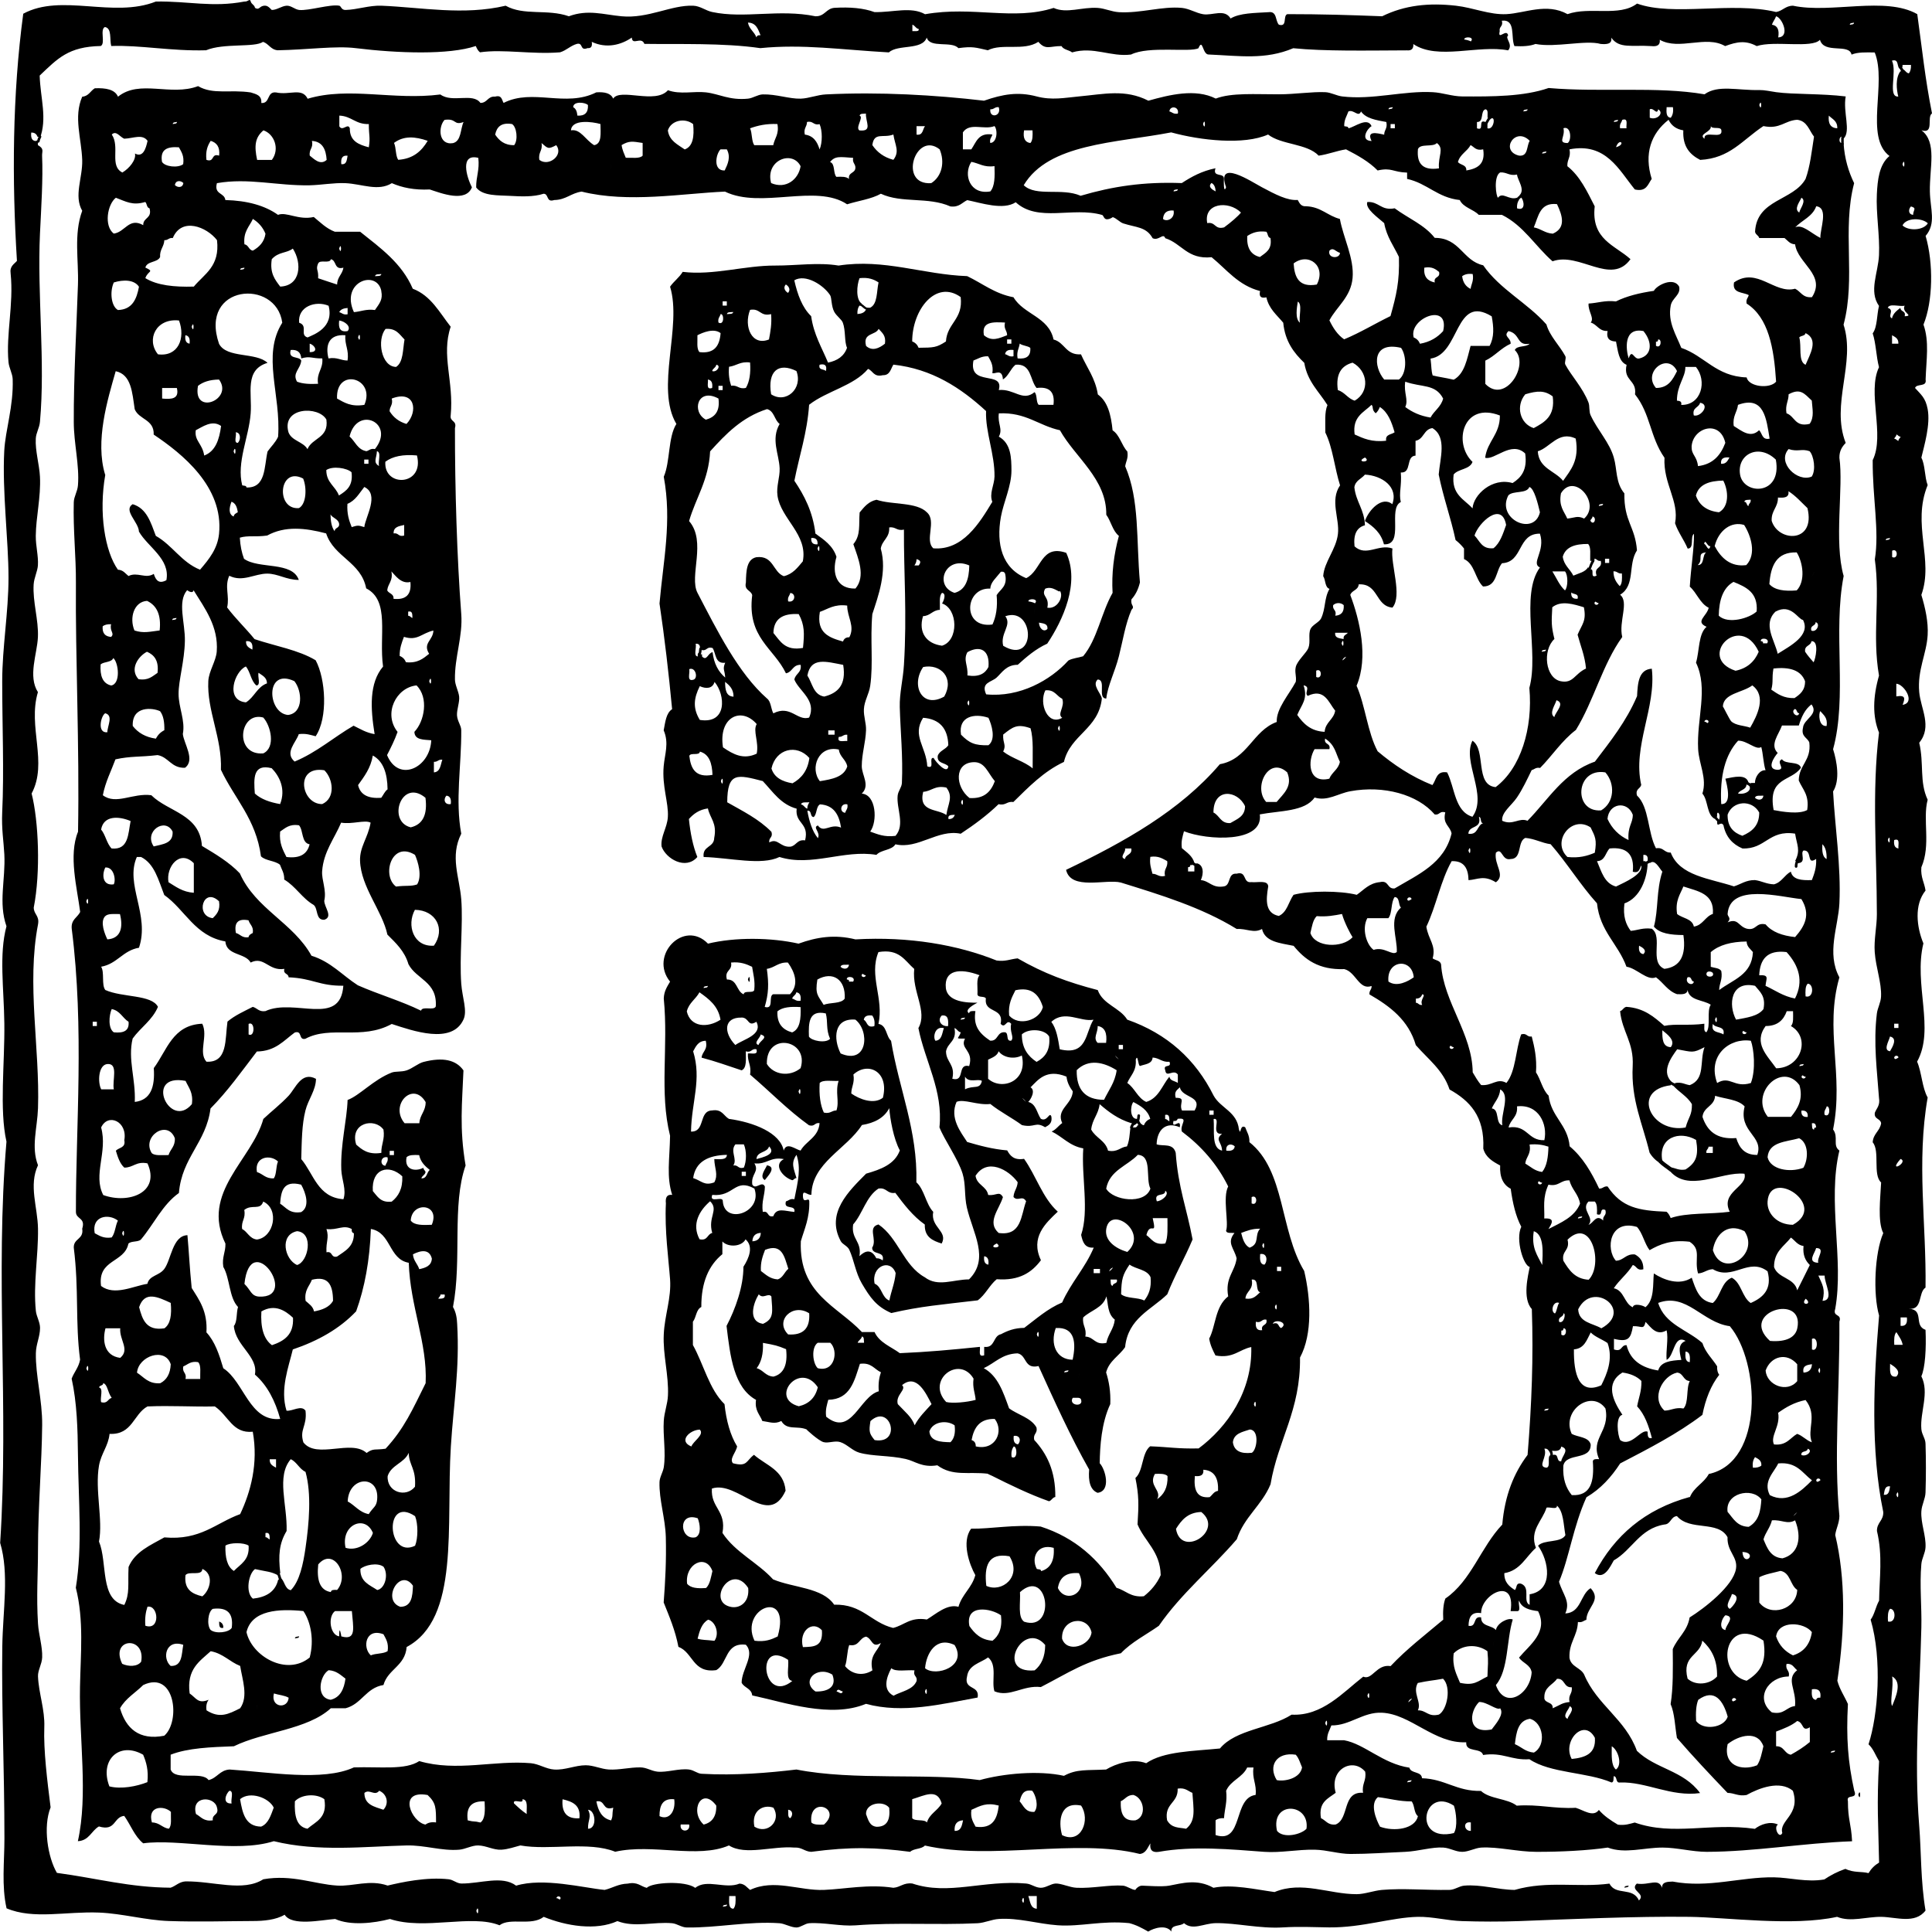 <?xml version="1.0" encoding="UTF-8"?>
<svg id="Layer_1" data-name="Layer 1" xmlns="http://www.w3.org/2000/svg" viewBox="0 0 226.77 226.77">
  <defs>
    <style>
      .cls-1 {
        stroke-width: .3px;
      }

      .cls-1, .cls-2, .cls-3, .cls-4, .cls-5, .cls-6 {
        fill: none;
        stroke: #000;
        stroke-linecap: round;
      }

      .cls-1, .cls-2, .cls-3, .cls-4, .cls-5, .cls-6, .cls-7 {
        fill-rule: evenodd;
      }

      .cls-2 {
        stroke-width: .25px;
      }

      .cls-3 {
        stroke-width: .47px;
      }

      .cls-4 {
        stroke-width: .32px;
      }

      .cls-5 {
        stroke-width: .31px;
      }

      .cls-6 {
        stroke-width: .3px;
      }

      .cls-7 {
        stroke-width: 0px;
      }
    </style>
  </defs>
  <path class="cls-7" d="m87.79,114.96c.29-.98.29.98,0,0h0Z"/>
  <path class="cls-7" d="m90.02,136.78c1.26.2-.04,1.42-.25,1.73-.7-.41.12-1.34.25-1.73Z"/>
  <path class="cls-7" d="m25.72,190.33c.3.11.51.32.49.74-.53.12-.47-.35-.49-.74Z"/>
  <path class="cls-7" d="m34.62,192.31c0-.24.3-.19.49-.25,0,.24-.3.19-.49.25Z"/>
  <path class="cls-7" d="m218.12,210.66c.29-.98.29.98,0,0h0Z"/>
  <path class="cls-7" d="m190.67,221.57c0-.24.3-.19.49-.25,0,.24-.3.19-.49.25Z"/>
  <path class="cls-7" d="m150.11,2.9c1.04.3.44-1.04.99-1.24,4.06,0,7.25.1,11.13.25,2.64-1.3,5.46-1.6,8.66-1.24,2.03.23,3.97,1.09,5.93.99,2.18-.11,4.71-1.36,7.17,0,2.6-.93,6.08.36,8.16-1.24,4.28,1.54,11.15-.27,16.32.99.78-.13,1.08-.73,1.98-.74,4.46.95,10.85-1.14,14.59.99.59,4.22.9,7.47,1.73,11.65-.65.43.31,2.46-1.24,1.98,1.86,1.4.94,4.37.99,7.19.04,2.07.77,3.74-.5,5.21.94,3.22.86,7.69-.25,10.41.7,2,.33,4.08.25,6.45.17.92-1.06.43-1.24.99.68.77,1.23,1.13,1.48,2.48.34,1.82-.4,4.26-.74,5.7.46.86.37,2.27.74,3.22-1.89,4.63.75,8.76-.74,12.89.46,1.51.83,3.18.74,4.71-.13,2.24-1.22,4.08-.99,6.69.17,1.95,1.56,4.05,0,5.95.58,2.45,0,4.58.99,6.69-.62,2.33.41,5.29-.74,7.93-.1,1.18.36,1.79.49,2.73-1.35,1.67-1.05,4.27-.25,6.2-1.17,4.81,1.38,10.07-.74,13.88.55,1.27.58,3.05,1.24,4.21-1.33,7.6-.14,14.89-.25,22.31-.9.58-.29,2.68-1.98,2.48,1.91.11.53,1.97,1.98,2.48.1,2.21-.05,4.49-.49,5.45.97,1.93-.17,4.2,0,6.2.06.68.48,1.09.49,1.73.06,1.82.06,3.82,0,5.7-.02.76-.45,1.46-.49,2.23-.08,1.4.56,2.83.49,4.21-.03.68-.44,1.32-.49,1.98-.22,2.48.06,5.03,0,7.44-.18,7.77-.89,15.43-.25,23.3.24,2.92.16,6.5.74,9.92-1.23,1.61-3.43.77-5.19.74-1.74-.02-3.61.65-5.19,0-5.19,1.14-12.88.06-17.31,0-6.37-.08-14.14.28-20.03.5-2.21.08-4.52.07-6.68,0-1.73-.05-3.44-.53-5.19-.5-3.13.07-6.48,1.27-10.39,1.24-1.76-.02-3.5-.12-5.44,0-2.71.17-5.52-.54-7.91-.5-1.41.03-2.68.89-3.71,0-.4.42-1.55.1-1.48.99-.6-.84-2.02-.44-2.72,0-.68-.39-1.37-.77-2.22-.99-3.2-.33-5.69.44-8.41.25-2.35-.17-4.61-.9-6.92-.74-.8.05-1.62.45-2.47.5-4.67.23-9.56-.12-14.34.25-1.74.13-3.75-.37-5.44-.25-.5.04-1.01.5-1.48.5-.64,0-1.37-.45-1.98-.5-3.61-.26-7.33.55-10.88.5-.62,0-1.14-.44-1.73-.5-2.15-.2-4.41.54-6.43-.25-2.54,1.15-6.01.58-8.65-.5-1.45,1.12-3.94.04-5.19.99-3.3-1.33-8.79.61-12.86-.74-1.87.5-4.64.81-6.43,0-1.65.12-5.07.88-5.93-.5-1.02.61-2.46.74-3.71.74-2.99.01-6.44.12-9.89,0-2.67-.09-5.47-.88-8.16-.99-3.88-.16-7.73.84-10.88-.5-.6-2.65-.25-5.47-.25-8.18,0-8.16-.35-15.51-.25-22.56.06-4.2.83-8.53-.25-12.15,1.04-16.02-.61-31.28.74-47.1-.85-3.75-.19-9.25-.25-13.88-.05-4.14-.64-8.07.25-11.4-.97-2.77-.1-5.46-.25-8.43-.08-1.57-.34-2.95-.25-4.96.23-4.81,0-10.11,0-15.37,0-3.95.74-8.12.74-12.15,0-4.41-.75-10.09-.5-14.88.13-2.48,1.1-5.23.99-8.43-.02-.64-.43-1.33-.49-1.98-.31-3.3.62-6.75.25-10.41-.13-.88.4-1.09.74-1.49-.59-9.52-.54-19.49.74-29.01C7.22-.82,13.27,2.17,18.3.18c3.86-.06,6.61.72,10.39,0,.42.05.64-.42.74,0,.09.33.44.39.5.74.58.35.48-.3,1.24-.25.37.03.68.5.74.5.59,0,1.14-.46,1.73-.5.53-.03.96.44,1.48.5,1.14.11,3.63-.7,4.7-.5.23.04.22.51.74.5,1.4-.04,2.76-.55,4.2-.5,4.72.19,9.63,1.17,14.59,0,2.15,1.21,4.89.35,7.42,1.24,2.24-.83,4.04-.2,6.18,0,3.12.3,5.83-1.34,8.41-1.24.83.03,1.47.58,2.23.74,3.79.81,7.85-.38,12.12.5,1.11.03,1.24-.91,2.23-.99,1.84-.11,3.43.03,4.7.5,2.16.05,4.29-.68,5.94.25,5.61-.99,10.39.78,15.09-.74,1.53.7,3.34-.13,5.19,0,.84.06,1.58.44,2.47.5,2.58.15,5.07-.73,7.42-.5.86.09,1.66.61,2.47.74,1.11.18,2.51-.68,3.22.5,1.08-.65,2.82-.64,4.45-.74,1.05-.15.77,1.05,1.24,1.49Zm57.87,0c.65.09.89.6.74,1.49,1.43-.06.47-2.31-.25-2.48-.13.37-.37.62-.49.99ZM4.45,16.79v.25c.77.42.47.73.49,1.24.12,2.73-.1,6.06-.25,9.17-.33,7.22.64,15.05,0,22.06-.07.75-.46,1.29-.49,1.98-.08,1.42.42,3.04.49,4.46.12,2.42-.47,4.73-.49,6.94-.01,1.23.32,2.34.25,3.47-.05.72-.44,1.42-.5,2.23-.13,2.04.59,4.15.5,6.2-.09,1.97-1.19,4.58,0,6.45-1.22,4.07,1.2,8.26-.74,11.9.82,3.21,1.07,9.22.25,13.39.01.81.7.95.5,1.98-1.35,7.02.23,14.48,0,21.57-.08,2.33-.83,4.56,0,6.69-1.11,2.36-.04,4.92,0,7.44.05,3.17-.58,6.51-.25,9.67.07.65.49,1.3.49,1.98,0,1.05-.47,1.88-.49,2.97-.05,2.62.77,5.54.74,8.43-.04,4.41-.49,9.81-.49,14.63,0,2.91-.2,5.49,0,8.68.08,1.31.54,2.7.49,3.97-.03.8-.52,1.51-.49,2.23.08,1.97.82,3.9.74,5.95-.1,2.75.35,6.33.74,9.42-.92,2.3-.32,5.89.74,7.69,4.73.64,8.55,1.71,13.35,1.74.62-.21.97-.68,1.73-.74,3.33-.04,6.74,1.27,9.15-.25,3.39-.59,6.01.58,8.65.74,1.92.12,3.81-.74,5.94,0,1.66-.39,4.54-1.03,7.17-.74.54.06.94.49,1.48.5,2.24.02,4.8-.98,6.43.25,3.21-.97,7.91.26,10.39.5.93-.22,1.6-.71,2.72-.74,1.15-.24,1.49.32,2.23.5.58-.65,4.5-.88,5.69,0,1.34-1.1,3.54.19,5.19-.5.63.03.87.46,1.24.74,2.83-1.33,5.8.11,8.66,0,2.49-.1,5.25-.7,8.16-.25.84-.06,1.19-.63,2.23-.5,4.26,1.43,8.35-.44,13.35,0,.65.06,1.07.49,1.73.5.6,0,1.17-.47,1.73-.5.66-.03,1.64.46,2.47.5,1.82.09,3.88-.37,5.44-.25.47.04,1.06.51,1.48.5-.09,0,.33-.5.74-.5s2.37.16,3.21,0c1.54-.29,3.28-.82,5.19.25,2.2-.45,4.95.2,7.17.5,3.23-1.34,6.41.26,9.64.25.93,0,1.98-.41,2.97-.5,2.47-.21,5.09.04,7.91,0,.62-.01,1.14-.44,1.73-.5,1.93-.18,3.95.48,5.93.5,3.9-1.12,7.49-.25,11.13-.74.75,1.46,2.74.34,3.46,1.98.88-.83-1.13-1.15-.25-1.98,1.46.23,2.55-.71,2.97.5-.04-.7.61-.72,1.24-.74,4.21.79,7.97-.55,11.87-.5,1.94.03,3.85.61,5.93.25.74-.5,1.55-.92,2.47-1.24,1.01.48,1.91.28,2.72.5.31-.52.72-.93,1.24-1.24-.09-4.63-.29-6.74,0-11.9-.41-.67-.68-1.47-1.24-1.98,1.12-3.4,1.62-9.98.25-14.63.46-.62.6-1.55.99-2.23.04-2.66.44-5.28-.25-8.18-.02-1.01.78-1.2.74-2.23-1.51-7.24-1.13-15.45-.49-23.06-.73-2.5-.52-7.37.49-9.67-.69-1.35-.33-4.2-.25-5.95-1.01-.89-.11-3.69-.99-4.71.06-1.02.84-1.31.99-2.23-.08-.59-.86-.46-.74-1.24.21-.54.64-.85.49-1.73-.22-3.19-.68-6.42-.25-9.92.08-.64.46-1.29.49-1.98.08-1.63-.61-3.39-.74-5.21-.11-1.47.25-3.02.25-4.46-.01-7.18-.61-14.36.25-21.32-.78-1.92-.72-4.18,0-6.69-.82-4.73.16-8.96-.49-13.64.55-3.35-.28-7.22-.25-11.65,1.46-2.95-.68-7.98.74-10.91-.33-1.24-.35-2.79-.74-3.97.56-.76.47-2.17.74-3.22-1.22-1.73-.1-3.87,0-5.95.11-2.29-.37-4.94-.25-7.19.08-1.6.26-3.46,1.48-4.46-2.96-2.21-.28-8.58-1.73-12.15-1.01-.02-2.03-.05-2.72.25-.29-1.36-3.23-.03-3.71-1.74-.94,1.05-5.37.06-7.42.74-1.31-.7-2.33-.51-3.71,0-2.26-1.32-5.38.55-7.67-.74.07.65-.34.81-.99.74-2.29-.15-3.78.34-4.7-.99.11.77-.53.79-1.24.74-1.77-.5-5.3.46-7.66,0-.65.26-1.52.3-2.47.25-.46-1.03.2-3.17-1.48-2.98.2.7-.35.64-.25,1.24-.26,1.16.83-.41.99.5-.43.31.63,1.02,0,1.74-3.48-.68-8.29,1.19-11.13-.74.04.54-.2.79-.74.74-4.89.02-9.62.12-13.35-.25-3.3,1.39-6.31.89-9.89.74-.79.07-.71-2.01-1.24-.74-1.02.52-5.82-.3-7.91.74-2.39.31-4.37-.98-6.92-.25-.37-.29-1.01-.31-1.24-.74-1.37-.02-1.85.52-2.72-.5-1.73,1.12-4.24.13-5.93.99-1.45-.32-1.74-.48-3.46-.25-.77-.88-3.34.05-3.71-1.24-.54,1.52-3.36.76-4.45,1.74-5.55-.31-10.09-1-15.09-.5-4.31-.63-9.61-.44-13.6-.5-.37-.93-1.42.26-1.48-.74-1.24.86-2.97,1.32-4.7.5.08.5-.05.78-.5.74-.93.36-.47-.68-1.24-.5-.77.22-1.22.76-1.98.99-3.29.27-6.67-.4-9.4,0-.23-.18-.37-.45-.49-.74-3.14,1.06-9.12.86-14.1.25-2.33-.29-5.7.19-9.15.25-.84-.07-1.04-.77-1.73-.99-.95.7-4.61.12-6.68.99-4.07.12-7.77-.63-11.13-.5-.21-.78.1-2.08-.74-2.23-.63.28.1,1.92-.49,2.23-3.81.07-5.07,1.48-7.17,3.47.08,2.68.93,5.03,0,7.44v-.25h-.25c-.11-.31-.32-.51-.74-.5-.07.65.09,1.07.74.99l-.12.12.12.12ZM88.78,4.39c.05-.19.21-.29.49-.25-.29-.7-.51-1.47-1.48-1.49.14.77.75,1.07.99,1.73Zm128.84-1.73c-.19.06-.49,0-.5.25.19-.06.49,0,.5-.25Zm-110.54.99h.5c.15-.01.29-.04.25-.25-.35-.06-.42-.41-.74-.5v.74Zm65.53,1.24c.59-.6-.81-.64-.74-.25,0-.02.84.15.74.25Zm50.45,3.22c-.5-.16-.07-1.25-.99-.99.63,1.34-.54,4.3.74,4.21-.2-.8-.36-2.16.25-2.97h.25v-.25c.32.09.39.44.74.5.19-.22.27-.56.25-.99h-.99v.25h-.25v.25Zm.25,11.16c.29.98.29-.98,0,0h0Zm1.24,5.95c.03-.62.47-.78-.25-.99-.32.33-.33.92.25.99Zm-1.24,1.24c.69.67,2.46.6,2.97-.25-.68-.66-2.54-.68-2.97.25Zm.25,10.66c1.18-.05-.42-.43,0-1.24-.59.15-1.79-.31-1.98.25.84.28-.08.96.49,1.24.14-.61.58-.91.99-1.24,0,.49.68.32.5.99Zm-1.48,3.22h.74c.04-.62-.38-.78-.74-.99v.99Zm.25,11.16c.25,0,.29.2.5.25,0-.25.2-.29.25-.5-.25,0-.29-.2-.49-.25,0,.25-.2.3-.25.5Zm-.49,11.65c-.19.06-.49,0-.5.25.19-.06.49,0,.5-.25Zm.25,2.23c.72.36.72-1.11,0-.74v.74Zm.49,16.36c1.14-.19,1.01.28.74.99,1.56-.24.18-2.43-.74-2.48v1.49Zm-.99,16.86c.29.98.29-.98,0,0h0Zm1.24.99c-.06-.44.25-1.24-.5-.99-.07.56.06.93.5.99Zm-.5,21.07h.5v-.5h-.5v.5Zm-.49,2.73c.25-.44.95-1.52,0-1.73-.14.56-.83,1.63,0,1.73Zm.99.74c0-.25-.43-.31-.5,0,.05.3.27.15.5,0Zm.25,11.9c-1.59,1.79,1,.38,0,0h0Zm0,19.59c.65.07.81-.34.74-.99h-.74v.99Zm-.74,2.23h.99c-.12-.62-.47-1.02-.74-1.49-.28.29-.28.88-.25,1.49Zm.25,3.72c.61-.64-.26-1.19-.74-1.49,0,.75-.14,1.63.74,1.49Zm-1.48,13.88c.65.07.64-.52.74-.99-.65-.08-.64.52-.74.99Zm1.48,0c.29.98.29-.98,0,0h0Zm-.99,14.87c.96.27.99-1.48.25-1.49-.28.29-.28.88-.25,1.49Zm.49,9.92c.43-1.07,1.22-2.79,0-3.47.2,1.2-.3,3,0,3.47Zm-156.29,22.56c0-.25-.43-.31-.5,0,.28-.03.39.36.5,0Zm20.28,1.24c.28-.29.28-.88.25-1.49h-.74c0,.66-.14,1.46.49,1.49Zm35.61,0v-1.49h-.99c.22.61.22,1.43.99,1.49Zm-1.73-.99c.29.98.29-.98,0,0h0Zm-34.62.5c-.19.06-.49,0-.49.25.19-.06.49,0,.49-.25Zm-29.43.74c.29.98.29-.98,0,0h0Z"/>
  <path class="cls-7" d="m216.39,16.79c.12,1.86.59,3.37,1.24,4.71-1.44,5.49.22,11.11-1.24,16.61,1.45,4.5-1.53,9.31.25,13.88-.4.42-.75.9-.74,1.74.5,3.46-.66,9.83.5,13.88-1.28,6.61.45,14.16-1.24,20.33.45,1.43.84,3.62,0,4.96.2,4,.95,8.76.74,13.14-.13,2.73-1.54,5.82,0,8.68-1.77,6.15.55,11.38-.74,17.85.68.94-.1,1.86.74,2.48-1.43,5.96.55,12.81-.49,18.59-.32.98.81.51.49,1.49.04,8.3-.67,15.8,0,22.81-.02.89-.38,1.43-.49,2.23,1.22,5.06,1.17,11.02.25,17.11.28,1.04.84,1.81,1.24,2.73-.21,4.01,0,6.76.74,10.16.46,1.12-.98.34-.74,1.24,0,2.23.38,2.58.49,4.71-5.75.21-11.5,1.23-17.06,1.24-1.72,0-3.5-.5-5.19-.5-2.24,0-4.4.76-6.43,0-2.36.35-5.57.51-8.41.5-2.12,0-4.46-.61-6.43-.5-.72.04-1.51.5-2.23.5-.81,0-1.39-.44-2.23-.5-1.32-.09-2.92.43-4.45.5-2.29.1-4.39.25-6.43.25-1.4,0-2.75-.47-4.21-.5-2.02-.04-4.01.39-5.93.25-3.88-.29-8.38-.72-12.37,0-.77.12-1.1-.22-.99-.99-.34.49-.5,1.15-1.24,1.24-7.51-1.86-17.39.8-25.23-.99-.39.44-1.32.33-1.73.74-3.99-.52-6.95-.62-11.62,0-.79-.04-1.09-.56-1.98-.5-2.51-.22-5.75.97-7.67-.25-3.68,1.59-8.97-.25-13.35.74-3.13-1.26-7.71-.13-11.13-.74-.72.19-1.44.45-2.23.5-.95.05-1.77-.48-2.72-.5-.72-.02-1.51.44-2.23.5-2.05.17-4.04-.55-6.18-.5-4.9.12-10.38.78-15.58-.5-4.51,1.43-11.19-.32-15.33.25-1.01-.81-1.47-2.16-2.23-3.22-1.28.12-.96,1.85-2.97,1.24-.89.51-1.14,1.66-2.47,1.73,1.22-5.48.13-11.99.25-18.1.07-3.91.48-7.83-.49-11.65.8-4.88.3-10.31.25-15.62-.03-3.04-.12-6.11-.74-8.92.29-.78.83-1.31.99-2.23-.58-4.41-.12-8.19-.74-13.14-.04-1.12,1.19-.95.99-2.23.42-1.33-.74-1.08-.74-1.98-.02-9.91,1-21.52-.49-33.22-.11-1.1.67-1.31.99-1.98-.36-2.81-1.39-6.64-.25-9.42.18-10.12-.32-20.44-.25-29.25.02-3.03-.34-6.2-.25-9.42.02-.68.43-1.24.49-1.98.19-2.37-.49-4.95-.49-7.44-.02-5.27.31-10.75.49-16.11.1-2.89-.52-5.9.5-8.68-1.01-1.76.06-3.87,0-5.95-.08-2.52-1.04-5.06,0-7.44.77-.06.96-.69,1.48-.99,1.29-.05,2.35.13,2.72.99,2.55-2.06,6.18-.02,9.4-1.24,1.77,1.03,3.73.37,6.18.74.62.2,1.32.32,1.24,1.24,1.07.08.61-1.37,1.73-1.24,1.6.35,3.05-.61,3.71.74,4.85-1.45,10.08.21,15.58-.5,1.4,1.03,3.8-.25,4.7.99.83,0,.84-.81,1.73-.74.79-.22.77.38.99.74,3.42-1.74,7.27.57,10.88-1.24.97-.07,1.72.1,1.98.74.8-1.29,4.96.7,6.43-.99,1.44.53,3.04.09,4.45.25,1.59.18,2.76.96,4.95.74.58-.06,1.14-.48,1.73-.5,1.58-.04,3.13.54,4.45.5.97-.03,1.95-.45,2.97-.5,6.32-.31,12.83.07,18.55.74,2.19-.76,3.99-1.08,6.18-.5,1.78.47,3.26.16,4.95,0,2.95-.27,5.44-.89,8.16.5,2.46-.69,5.52-1.46,7.91-.25,1.87-.71,4.65-.49,7.42-.5,1.87,0,3.87-.32,5.44-.25.66.03,1.32.42,1.98.5,3.56.43,7.23-.69,10.63-.5,1.15.06,2.27.49,3.46.5,3.56.02,7.22.02,10.14-.99,6.08.53,12.73-.22,18.3.74,1.57-1.15,3.89-.44,6.43-.5.6-.01,1.29.15,1.98.25,2.02.28,5.32.15,8.16.5-.34,1.87.65,4.06-.25,4.96l-.12-.12-.12-.12c-.31.06-.32.74,0,.74l.12.12.12-.12Zm-149.12-4.21c.33.16.46.53.5.99.88.06,1.29-.36,1.24-1.24-.33-.34-1.73-.47-1.73.25Zm139.23-.25c.29.98.29-.98,0,0h0Zm-90.26.5c-.14,1.09,1.34.86.99-.25-.47-.06-.55.28-.99.25Zm21.02.25c.33.08.47.35.99.25.19-.85-.94-.97-.99-.25Zm26.21-.5c-.19.06-.49,0-.49.25.19-.06.49,0,.49-.25Zm32.64,1.24c.21-.29.33-.66.25-1.24h-.74c-.04.62-.05,1.2.49,1.24Zm-21.51,0c-.02-.39.12-.95-.25-.99-.63.2-.13,1.52-.99,1.49v.74c.94.36.05-1.11.99-.74l.12.12.12-.12v.74c.81.26,1.04-1.81.25-.99v-.25h-.25Zm4.7-.99c-.19.06-.49,0-.49.25.19-.06.49,0,.49-.25Zm14.34.99c.85.33,1.73-.55.99-.99-.16.74-.53-.24-.99,0v.99Zm-35.86.99c.19.06.49,0,.49.25.76-.15,2.23-1.37,2.72-.25-.51.26-1.38,1.7,0,1.74-.6-1.21.53-.96,1.48-.74,0-.58.42-.73.25-1.49-1.19-.22-2.4-.41-2.97-1.24-.3.75-.85-.27-1.48,0-.19.55-.52.97-.49,1.74Zm-56.88.5c1.56.15.68-1.01.74-1.98-.29.04-.7-.04-.74.25.52.17-.57,1.44,0,1.74Zm-61.08-.5c.37.69,1.01-.43,1.24.25-.02,1.51,1.05,1.92,2.23,2.23.19-1.23,0-1.31,0-2.73-1.55.06-2.03-.94-3.46-.99v1.24Zm175.83.25c.04-.87-.58-1.07-.99-1.49-.1.93.2,1.45.99,1.49Zm-162.48,1.74c.99-.25.85-1.63,1.24-2.48-1.2.45-.78-.46-2.23-.25-.77.82-.72,3.01.99,2.73Zm25.22-1.49c.17,1.23,1.16,1.65,1.98,2.23.97-.35,1.13-1.51.99-2.97-.99-.79-2.6-.44-2.97.74Zm111.53-1.24c-.19.06-.49,0-.49.25.19-.06.49,0,.49-.25Zm.25.99h.74c-.06-.44.25-1.24-.5-.99-.08.34-.35.47-.25.99Zm11.13,81.07c-1.01-.48-.78-2.19-1.48-2.98.57-1.79-.4-3.45-.5-5.21-.19-3.59,1.22-7.09-.25-10.16.42-1.4.26-3.38,1.24-4.21-1.39-.61.02-1.23.25-2.23-1.04-.52-1.38-1.75-2.22-2.48.13-2.24.51-4.39.49-6.2-.49.33.08,1.73-.74,1.73-.44-1.05-1.1-1.87-1.48-2.97.51-2.64-1.4-4.61-1.24-7.69-1.71-2.44-1.63-5.14-3.46-7.44.24-1.73-1.41-1.56-.99-3.47-.94-.38-1.01-1.64-1.24-2.73-.71-.03-1.17-.31-.99-1.24-1.03.04-1.21-.77-1.98-.99.46-.53-.33-1.32-.25-2.23,1.09-.06,1.91-.4,3.21-.25,1.27-.63,2.79-1,4.45-1.24.36-.68,2.32-1.67,2.97-.5.22.98-.82,1.32-.99,2.23-.37,1.95.65,3.45,1.24,4.96,2.76.95,4.08,3.35,7.67,3.47.24,1.11,2.72,1.38,3.46.5-.25-3.97-.89-7.53-3.46-9.17-.1-.52.17-.66.25-.99-.69-.38-1.97-.18-1.73-1.49,2.72-1.87,4.73,1.4,7.17.74.67.32.88,1.1,1.98.99,1.69-2.61-1.69-3.96-1.98-6.2-.63-.03-.87-.45-1.24-.74h-2.97c-.09-.33-.44-.39-.49-.74.2-3.84,4.48-3.61,5.93-6.2.53-1.45.72-3.24.99-4.96-.58-.74-.8-1.85-1.98-1.98-1.47.09-2,1.14-3.96.74-2.51,1.67-3.93,3.78-7.42,3.97-1.2-.62-2.08-1.55-1.98-3.47-.85-.14-1.41-.57-1.73-1.24-2.07,1.62-2.9,3.99-1.98,6.94-.45.62-.6,1.55-1.98,1.24-1.88-2.3-3.39-5.54-7.67-4.71.19.93-.3,1.19-.25,1.98,1.48,1.16,2.32,2.96,3.21,4.71-.44,3.91,2.38,4.55,4.2,6.2-2.27,3.16-6-.89-9.15.25-2.02-1.77-3.4-4.19-5.94-5.45h-2.72c-.64-.67-1.8-.84-2.23-1.74-2.61-.28-3.81-1.96-6.18-2.48v-.74c-1.66-.04-1.8-.63-3.46-.25-1.02-1.04-2.35-1.78-3.71-2.48-1.14.18-2.06.58-3.21.74-1.37-1.44-4.36-1.25-5.94-2.48-2.83,1.26-7.91.7-11.37-.25-6.57,1.26-14.38,1.29-17.31,6.2,1.45,1.39,4.48.27,6.68,1.24,3.73-1.1,7.39-1.66,11.87-1.49,1.15-.75,2.37-1.42,3.96-1.74-.39,1.13,1.03.46.99,1.24-.03.33-.04,1.79.25.99-1.21-3.44,2.97-.66,4.21,0,1.58.84,3,1.59,4.2,1.49.21.36.37.79.99.74,1.75.07,2.51,1.12,3.96,1.49.39,2.18,1.7,4.64,1.49,6.94-.21,2.24-1.86,3.34-2.72,4.96.43.89.95,1.7,1.73,2.23,1.92-.8,3.61-1.84,5.44-2.73.69-2.47,1.07-4.02.99-6.94-.61-1.29-1.44-2.36-1.73-3.97-.7-.63-2.27-1.69-1.98-2.48,1.38-.07,1.59,1.05,3.21.74,1.56,1.16,3.51,1.94,4.7,3.47,2.98,0,3.27,2.68,5.69,3.22,1.96,2.83,5.18,4.4,7.42,6.94.41,1.41,1.53,2.44,2.22,3.72.14.26-.13.73,0,.99.66,1.26,2.06,2.73,2.72,4.46.16.42.04,1.05.25,1.49.85,1.82,2.21,3.18,2.72,4.96.41,1.41.19,2.96,1.24,4.21-.05,3.32,1.26,3.85,1.48,6.69-1.1,1.68-.15,4.1-1.98,5.21,1.08.86-.19,3.14.25,4.96-2.29,3.16-3.36,7.54-5.44,10.91-1.64,1.24-2.77,3.01-4.2,4.46-.52-.1-.65.17-.99.25-.51,1.05-1.06,2.23-1.73,3.22-.66.97-1.84,1.75-1.73,2.73,1.26.58,1.97-.41,2.97,0,2.46-2.49,4.24-5.67,7.91-6.94,1.82-2.39,3.69-4.73,4.95-7.69.08-1.57.19-3.12,1.73-3.22.54,4.55-2.28,9.11-1.24,13.64-.11.47-.71.45-.5,1.24,1.45,1.36,1.25,4.36,2.23,6.2.9-.16.95.54,1.73.5,1.05,2.75,4.56,3.03,7.42,3.97.82-.25,1.4-.75,2.47-.74.8.11,1.34.47,2.23.5.91-.24,1.22-1.09,1.98-1.49.21.95,1.27,1.04,2.47.99.27-.72.55-1.43.5-2.48-1.2.81-.38-1.06-1.48-.99-.45.31.45,1.48-.74,1.49v-.25h-.25c.67-1.29.21-1.88,0-3.22-3.11-.47-3.44,1.84-6.18,1.74-1.16-.49-1.95-1.35-2.23-2.73-.36-.58-.78.48-.74-.5h.25v-.25c.2-.59-.35-1.14-.25-.25h-.25v.25ZM20.77,14.31c-.19.06-.49,0-.49.25.19-.06.49,0,.49-.25Zm46.25.99c1.12-.2,1.7,1.14,2.72,1.74.92-.16.75-1.39.74-2.48-.95-.28-3.38-.6-3.46.74Zm27.45.5c1.02.13,1.46.85,1.73,1.74.34-.79.34-2.19,0-2.97-.76.18-.73-.43-1.48-.25,0,.58-.43.73-.25,1.49Zm46.74-1.24c.29.98.29-.98,0,0h0Zm-83.09,1.24c.47.69,1.06,1.25,2.23,1.24.48-.61.3-2.14-.25-2.48-1.28-.21-1.8.35-1.98,1.24Zm29.92-.74c.26.57.16,1.5.49,1.98h2.23c.16-.84.71-1.27.49-2.48-1.3-.06-2.3.17-3.21.5Zm75.18,0h.5v-.5h-.5v.5Zm-55.64.74c.78.12.7-.62.99-.99h-.99v.99Zm5.44-.25v1.98h.99c.57-.83.82-1.99,2.47-1.74-.08.34-.35.47-.25.99.8-.02.91-1.5.5-1.98-1.22.49-2.91-.47-3.71.74Zm87.05.74c-.11-1.1,2.15.17,1.98-.99-.06-.51-1.09-.07-1.24-.5.12.72-1.54.91-.74,1.49Zm-16.07.5c.49-.27.42-2.06-.49-1.74.25,1.01-.75,1.73.49,1.74Zm-153.82,1.98h1.73c.96-1.28.28-3.05-.99-3.47-.98.83-1.1,1.8-.74,3.47Zm90.76-1.98c.28-.29.28-.88.25-1.49h-.99c-.15.89.09,1.4.74,1.49Zm-106.34-.5c-.52-.2-.96-1.02-1.48-.5.99,1.45-.31,3.67,1.24,4.46.82-.48,1.65-1.5,1.48-2.23.95.51,1.28-.57,1.48-1.49-.61-.84-1.65-.29-2.72-.25Zm87.79.74c.56.84,1.37,1.44,2.47,1.73.77-1,.19-1.71,0-2.97-1.19.46-2.26-.34-2.47,1.24Zm-56.14-.25c.26.57.16,1.5.49,1.98,1.78-.12,2.75-1.04,3.46-2.23-1.48-.51-2.8-.62-3.96.25Zm132.06,1.49c1.09.1.85-1.13,1.24-1.74-1.7-1.74-3.56,1.2-1.24,1.74Zm-154.07.5c.98.32.5-.82,1.48-.5.12-1.03-.29-1.52-.99-1.74-.36.55-.62,1.2-.5,2.23Zm12.12-.5c.47.36,1.22,1.19,1.98.5-.08-1.24-.49-2.15-1.73-2.23.2.86-.37.95-.25,1.74Zm36.6-1.24c.08.58.3,1.02.49,1.49.71-.03,1.62.14,1.98-.25v-1.49c-1.22-.19-1.58-.27-2.47.25Zm116.72.25c1.22-.33.39-1.17,0,0h0Zm-126.37,1.49c1.1.84,2.88-.57,1.98-1.73-.96.5-.97.4-1.73-.25.17.92-.42,1.06-.25,1.98Zm103.12-1.24c-.16,1.74.63,2.51,2.47,2.23-.13-1.45.66-2.3-.25-2.97-.46.53-1.97,0-2.23.74Zm-57.13,3.97c1.26-.79,1.63-2.48.99-3.97-2.83-2.23-4.91,4.23-.99,3.97Zm61.82-2.48c.29.37,1.03.29.99.99,1.27-.21,2.26-.71,1.98-2.48-.86.2-1.04-.28-1.48-.5-.4.75-1.24,1.07-1.48,1.98Zm-152.09,0c.34.55,1.87.73,2.47.25.14-.97-.21-1.44-.5-1.98-1.34-.1-2.25.22-1.98,1.74Zm66.03.99c.35-.73.75-1.56.25-2.48h-.74c-.58.6-.88,2.54.49,2.48Zm96.45-2.23c-.19.06-.49,0-.5.25.19-.06.49,0,.5-.25Zm-141.45,1.49c.65.08.64-.52.74-.99-.65-.08-.81.34-.74.99Zm57.37-.25c.62.2.34,1.31.74,1.74.61-.03,1.19-.04,1.48.25-.13-.88.88-.61.74-1.49-.08-.34-.35-.47-.25-.99-1.58-.11-2.12-.25-2.72.5Zm-42.04,2.97c-.72,1.83-3.61.69-4.95.25-1.82.09-3.25-.22-4.45-.74-1.61,1-3.49.09-5.44,0-1.38-.06-2.84.22-4.21.25-3.81.07-7.2-.9-10.88-.25-.37,1.36.89,1.09.99,1.98,2.57.07,4.64.64,6.18,1.74.99-.4,2.4.66,4.2.25.77.63,1.46,1.35,2.47,1.73h2.97c2.39,1.91,4.89,3.69,6.18,6.69,2.15.82,3.14,2.8,4.45,4.46-1.14,3.37.39,6.4,0,10.41-.12.78.76.56.5,1.49-.01,7.04.24,15.28.74,21.82.2,2.61-.79,5.07-.74,7.69,0,.62.42,1.38.49,1.98.08.66-.29,1.56-.25,2.23.05.71.49,1.16.5,1.74.03,4.12-.73,8.23,0,12.15-1.35,2.69-.21,5.07,0,7.69.23,2.96-.23,6.69,0,9.92.12,1.63.75,3.2.25,4.22-1.36,2.94-5.95,1.3-8.41.5-3.53,1.94-7.17.14-10.14,1.74-.84.19-.31-1.01-1.24-.74-1.29.94-2.26,2.2-4.45,2.23-1.75,2.29-3.43,4.66-5.44,6.69-.52,4.03-3.36,5.72-3.71,9.92-1.93,1.37-2.94,3.66-4.45,5.45-.32.34-1.17.15-1.48.5-.46,2.27-3.63,1.81-3.21,4.96,1.57,1.2,3.82,0,5.44-.25.22-1,1.37-.93,1.98-1.74.82-1.09.96-3.91,2.72-3.97.17,1.84.26,3.86.5,6.2.89,1.42,1.88,2.74,1.73,5.21,1,1.07,1.51,2.62,1.98,4.21,2.46,1.6,3.08,6.31,6.68,5.95-.59-2.13-1.51-3.94-2.97-5.21.41-2.15-2.27-3.34-2.47-5.7.42-.49.27-1.55.49-2.23-1.06-1.09-.94-3.35-1.73-4.71-.18-1.17.28-1.7.25-2.73-2.94-6.01,3.11-9.81,4.45-14.63.88-.84,2.03-1.72,2.97-2.73.81-.87,1.5-2.9,3.21-1.98-.02,1.36-.91,2.4-1.24,3.72-.42,1.66-.43,3.55-.49,5.7,1.47,1.75,1.94,4.5,4.95,4.71.38-1.13-.2-2.25-.25-3.47-.11-2.95.66-5.79.74-8.18,1.4-.51,3.04-2.39,5.19-3.22.42-.16,1.11-.05,1.73-.25.7-.23,1.36-.83,1.98-.99,2.29-.59,3.83-.25,4.7.99-.15,3.82-.5,6.74.25,11.16-1.63,4.63-.41,11.07-1.48,16.61.36.62.46,1.31.49,1.98.31,5.27-.43,9.44-.74,14.38-.58,9.29,1.08,20.21-5.19,23.55-.17,2.23-2.2,2.59-2.72,4.46-2.06.33-2.55,2.24-4.45,2.73h-1.73c-2.76,2.52-7.83,2.73-11.38,4.46-2.71.1-5.41.2-7.42.99v1.74c.51,1.39,3.66.13,4.45,1.24,1.01-.23,1.31-1.17,2.47-1.24,4.59.29,10.96,1.43,14.59-.25,3.11-.1,6.03.34,7.67-.74,4.4,1.29,8.82-.13,13.11.25.95.09,1.78.68,2.72.74,1.27.09,2.48-.5,3.71-.5.92,0,1.77.44,2.72.5,1.19.07,2.46-.27,3.71-.25.71.01,1.23.41,1.98.5,1.08.12,2.54-.4,3.71-.25.61.08.95.47,1.48.5,3.99.23,7.94-.12,11.13-.5,6.73,1.33,15.46.38,21.51,1.24,2.79-.77,6.9-1.16,9.89-.5,1.52-.82,2.63-.62,4.95-.74,1.11-.67,3.1-1.35,4.7-.74,2.06-1.41,5.52-1.41,8.66-1.73,1.87-2.26,5.9-2.35,8.41-3.97,3.6.19,6.04-2.62,8.41-4.46,1.05.46,1.56-1.51,3.21-1.24,1.88-2,4.08-3.68,6.18-5.45-.05-.96,0-1.83.25-2.48,3.04-2.08,4.17-6.06,6.68-8.68.29-3.43,1.37-6.06,2.97-8.18.49-6.02.69-11.48.5-17.11-1.15-1.26-.42-4.01-.25-4.96-.7-.09-1.71-3.19-.99-4.71-.66-1.24-1.01-2.79-1.24-4.46-.87-.45-1.31-1.33-1.24-2.73-.86-.46-1.7-.94-1.98-1.98.18-3.82-1.63-5.64-3.96-6.94-.76-2.3-2.54-3.57-3.96-5.21-.86-2.94-3.03-4.56-5.44-5.95-.05-.47.28-.55.25-.99-1.47.54-1.84-1.66-3.21-1.98-2.99.11-4.64-1.13-5.94-2.73-1.56-.33-3.36-.44-3.71-1.98-.99.55-1.77-.07-2.97,0-4.12-2.54-8.96-4.01-13.6-5.45-1.72-.45-5.87.97-6.43-1.49,6.86-3.29,13.37-6.93,18.05-12.4,3.29-.59,3.84-3.92,6.68-4.96-.09-1.53,1.46-3.25,2.23-4.71.11-.66-.15-1.08,0-1.74.17-.74,1.27-1.67,1.48-2.23.28-.75-.04-1.57.25-2.23.22-.49,1.02-.79,1.24-1.24.56-1.17.34-2.35.99-3.47-.56-.18-.44-1.05-.74-1.49.11-1.68,1.52-3.14,1.73-4.96.21-1.81-.97-3.93.25-5.7-.64-2-.85-4.43-1.73-6.2.01-1.14-.11-2.42.25-3.22-.98-1.58-2.36-2.76-2.72-4.96-1.22-1.17-2.26-2.52-2.47-4.71-.75-.91-1.68-1.62-1.98-2.98-.64.15-.89-.1-.74-.74-2.56-.66-3.91-2.52-5.69-3.97-2.85.29-3.5-1.62-5.44-2.23-.23-.68-.77.35-1.48,0-.76-1.36-1.93-1.24-3.46-1.74-.39-.13-.81-.62-1.24-.74.06.02-.43.31-.74.25-.3-.06-.32-.44-.49-.5-3.45-.99-7.52.91-10.14-1.49-1.46.96-4.02.09-5.69-.25-.62.29-.95.87-1.98.74-2.61-1.16-5.72-.34-8.16-1.49-1.11.63-2.64.82-3.96,1.24-3.66-2.45-10.09.58-14.34-1.49-4.96.21-11.33,1.37-16.82,0-1.24.17-1.84.97-3.22.99-.98.32-.6-.72-1.24-.74-1.22.4-2.7.32-3.96.25-1.35-.08-3.2.04-3.96-.99-.02-1.26.42-2.05.25-3.47-2.18-.55-1.39,2.24-.74,3.47Zm35.12-.5c1.76.76,3.22-.45,3.46-1.98-.97-1.94-4.18-.7-3.46,1.98Zm25.72.99c.55-.61.54-1.77.5-2.98-1.25.18-1.81-.34-2.72-.5-.98,1.5-.17,3.89,2.22,3.47Zm-44.51-2.98c-.21,1.47.14-.99,0,0h0Zm106.59,3.47c.77-.7-.18-1.79-.25-2.48-.93.19-1.18-.3-1.98-.25-.8.47-.48,2.84-.25,2.97.52-.74,1.3.33,2.23,0v.25h.25c-.19.22-.27.56-.25.99,1.06.38.81-.95.5-1.24l-.12-.12-.12-.12Zm-157.78-1.24c.33.32.92.33.99-.25-.33-.32-.92-.33-.99.25Zm122.16.74c-.03-.46-.16-.83-.49-.99-.46.44.06.77.49.99Zm-4.45-.25c-.19.06-.49,0-.49.25.19-.06.49,0,.49-.25Zm-124.64.99c-1,.78-1.42,3.31-.25,4.21,1.33-.16,1.78-1.94,3.46-.99-.02-.93,1.07-.75.74-1.98-.35-.07-.28-.54-.5-.74-1.51.45-2.27-.06-3.46-.5Zm197.59,1.74c.07-.45.89-1.39.25-1.74-.13.39-.95,1.33-.25,1.74Zm-69.49,1.24c1.01-.18.85.8,1.98.5.83-.61,1.62-1.29,1.98-1.74-1.48-1.46-4.42-1.11-3.96,1.24Zm38.33.5c.84.15,1.3.68,2.23.74,1.58-.68,1.13-2.13.49-3.47-2.03-.22-2.17,1.46-2.72,2.73Zm30.67,0c.84-.41,1.82.65,2.97,1.24-.06-1.04,1.01-3.54-.49-3.72-.43,1.22-1.67,1.63-2.47,2.48Zm-74.19-.99c.42.39,1.43-.03,1.24-.99-.81-.06-1.19.29-1.24.99Zm-107.82,2.98c.5.07.49.67.99.74.73-.42,1.33-.98,1.48-1.98-.31-.77-.82-1.33-1.48-1.74-.41.91-1.15,1.49-.99,2.98Zm-5.94,4.96c1.23-1.49,3.08-2.36,2.72-5.45-1.22-1.58-4.16-2.73-5.19-.25-.47-.06-.55.28-.99.25-.04.79-.56,1.09-.5,1.98-.31.68-1.53.45-1.73,1.24,1.13.51.28.36,0,1.24,1.38.85,3.4,1.06,5.69.99Zm123.65-5.95c-.09,1.41.42,2.22,1.48,2.48.66-.5,1.46-.85,1.24-2.23-.35-.06-.28-.54-.49-.74-1.03-.13-1.68.14-2.23.5Zm-106.59,1.49c.29.98.29-.98,0,0h0Zm-7.91,1.24c-.26,1.66.39,2.42.99,3.22,2.41-.09,2.59-2.74,1.48-4.46-.73.56-1.66.35-2.47,1.24Zm124.14-.99c-.24.91,1.21.99,1.24.25-.51-.14-.8-.71-1.24-.25Zm-118.7,1.49c-.32.77.07.71,0,1.74.75.24,1.47.51,2.23.74.01-.89.62-1.2.74-1.98-1.13.3-.78-.87-1.48-.99-.1.56-1.31,0-1.48.5Zm114.5,0c.1,1.64.62,2.85,2.72,2.48,1.14-2.16-.95-3.82-2.72-2.48Zm-123.15.5c-.19.06-.49,0-.49.25.19-.06.49,0,.49-.25Zm139.72,1.74c-.18-.76.68-.48.5-1.24-.41-.33-.83-.66-1.73-.5-.11,1.1.41,1.57,1.24,1.74Zm-123.65-.99c-.29.04-.7-.04-.74.25.29-.04.7.04.74-.25Zm126.86.25c.09.74.43,1.22.99,1.49.08-.58.39-.93.25-1.74-.57-.08-.95.04-1.24.25Zm-126.86,1.74c-.52-2.58-4.86-1.1-3.22,2.48.84-.07,1.42-.39,2.47-.25.54-.79.95-1.22.74-2.23Zm-31.41-.99c-.47,1.04-.33,2.75.49,3.22,1.68-.05,2.2-1.27,2.47-2.73-.55-.84-1.83-.86-2.97-.5Zm18.05,19.83c.41-.58.93-1.05,1.24-1.73.36-4.97-1.94-9.54.49-13.39-.71-5.24-9.82-4.49-7.42,2.48.91,1.73,4.33.95,5.69,2.23-2.74.83-1.79,3.55-1.98,5.95-.21,2.78-1.68,5.75-.99,8.43.19.06.49,0,.5.25,2.29.07,2.06-2.4,2.47-4.21Zm121.18-15.12c-.16-.75.32-2.14-.25-2.48-.11.71-.35,2.02.25,2.48Zm-117.47,0c1.1.36.02,1.43.99,1.73.74-.34,3.13-1.15,2.47-3.72-1.54-.65-3.64.1-3.46,1.98Zm4.7-1.24c.33.08.47.35.99.25v-.74c-.46.03-.83.16-.99.5Zm128.1,5.45c.13,1.07.07,1.39.25,1.98.82.2,1.29.23,2.47.5,1.28-.7,1.56-2.41,1.98-3.97h2.23c.56-1.02.49-2.18.25-3.47-4.34-2.65-3.7,4.46-7.17,4.96Zm-1.98-2.48c.36.14.6.39.74.74,1.19-.21,2.06-.75,2.72-1.49.8-3.45-4.07-1.5-3.46.74Zm-147.39,1.98c2.39.31,3.25-1.9,2.47-3.97-2.7-.3-3.88,2.24-2.47,3.97Zm22.26-2.73c.47-.5-.3-1.15-.99-1.24-.1.85.07,1.41.99,1.24Zm-18.3-.5c.29.98.29-.98,0,0h0Zm22.75.25c-1.03,1.26-.51,4.43,1.24,4.46.86-.55.78-2.03.99-3.22-.58-.57-.96-1.35-2.23-1.24Zm132.06,1.74c-1.14.51-1.85,1.45-2.97,1.98v2.73c2.35,2.43,5.24-2.27,3.46-3.97.25-.58,1.35-.3,1.73-.74-1.56.27-1.04-1.17-2.47-1.49-.67.65.3.75.25,1.49Zm13.85,1.73c.42-1.25.58.15,1.24,0,1.49-.34,1.61-1.87.5-3.22-2.4-.47-2.05,2.24-1.73,3.22Zm20.03-2.48c.3,1.02-.17,2.82.74,3.22.52-1.23,1.57-2.96,0-3.72-.06.35-.54.28-.74.5Zm-188.94.74c.07-.57-.06-.93-.49-.99-.07.56.06.93.49.99Zm16.32,1.73c.99-.17,1.41.24,2.22.25.2-1.27-.35-1.8-.25-2.97-1.94-.15-2.38,1.16-1.98,2.73Zm3.46-2.48c.29.98.29-.98,0,0h0Zm152.34.5v.5c.61.39.73-.84.25-.74-.01.15-.04.29-.25.25Zm-158.02,1.24c1.1.04.6-.84,0-.99v.99Zm126.12,3.22h1.73c.92-.67.94-2.75.25-3.72-3.44-.81-3.27,2.2-1.98,3.72Zm-127.11-2.23c-.1,1.03-1.08,1.45-.5,2.48.65.26,1.52.3,2.47.25-.2-1.36.62-1.69.5-2.98-1.25.02-1.41-.31-2.47,0-.05-.7-.43-1.06-1.24-.99-.32,1.15.97.68,1.24,1.24Zm121.67,3.47c.83.25,1.15.99,1.98,1.24,1.81-1.05,1.55-3.5-.25-4.46-1.3.35-2,1.3-1.73,3.22Zm37.34-.25c1.48,0,1.97-1,2.47-1.98-1.08-2.26-4.09.12-2.47,1.98Zm2.47,1.49c.3.03.59.07.49.5,2.4.05,3.06-2.84,1.73-4.46-.41,0-.83,0-1.24,0,.02,1.23-.99,2.11-.99,3.97ZM12.36,55.71c-.79,4.49-.05,9,1.48,11.16.63.03.87.45,1.24.74,1.06-.52,2,.37,2.97-.25.24.77.62,1.21,1.48.74.48-2.49-2.19-3.9-3.22-5.7-.04-1.13-1.88-2.49-.74-3.22,1.66.49,2.13,2.16,2.72,3.72,1.95,1.1,3.01,3.1,5.19,3.97,1.1-1.28,2.05-2.48,2.23-4.21.56-5.53-4.36-9.43-7.67-11.65.07-1.8-1.73-1.74-2.23-2.98-.29-1.94-.39-4.07-2.23-4.46-.96,3.36-2.44,8.2-1.24,12.15Zm27.2-8.93c.85.47,1.64,1,3.21.74,1.37-3.19-3.37-4.43-3.21-.74Zm-16.32-1.49c-.66,3.55,4.21,1.64,2.47-.74-1.06.01-1.88.27-2.47.74Zm141.7,2.48c.8.6,1.75,1.05,2.97,1.24.43-.81,1.23-1.24,1.48-2.23-.92-1.76-2.53-1.28-4.45-1.98-.2,1.33.41,2.12,0,2.98Zm-145.91-.99c1.09.1,2.04.07,1.73-1.24h-1.73v1.24Zm160-.5c-1.15,1.37-.64,3.45.99,3.97,1.29-.69,2.54-1.42,2.23-3.72-.94-.72-1.79-.68-3.22-.25Zm30.91,0c0,.82-.42,1.23-.25,2.23.99.33.98,1.66,2.72,1.24.57-.82.31-1.76.25-2.73-.88-.83-1.34-1.49-2.72-.74Zm-163.96.5c.18.76-.25.9-.25,1.49.44.71,1.08,1.23,1.98,1.49,1.38-1.43,1.04-4.04-1.73-2.98Zm152.83,1.98c.81.23,1.97-1.27.74-1.49-.14.61-.96.53-.74,1.49Zm5.19-1.24c-.11.89-.66,1.32-.5,2.48.87.52,1.94,1.5,2.97.5.4.34.31,1.18,1.24.99-.38-2.28-.61-5.11-3.71-3.97Zm-45.01,3.47c1.02.47,2.03.94,3.71.74-.12-.78.62-.7.99-.99-.35-1.22-.78-2.36-1.73-2.97-.12.29-.26.56-.49.74-.51-.44-.22-.77-.49-.99-.91.9-2.26,1.38-1.98,3.47Zm-120.68-1.74c-.89-1.63-5.29-1.5-4.45,1.49.38,1.02,1.72,1.09,2.23,1.98.55-1.35,2.52-1.28,2.22-3.47Zm134.53,4.96c-.32.92-1.68.8-2.22,1.49-.29,2.36,1.24,2.89,2.22,3.97.1-1.57,2.29-3.67,4.7-2.97,1.01-.64,1.76-1.54,1.48-3.47-1.62-1.55-3.59.83-4.7.5.26-1.97,1.74-2.71,1.73-4.96-4.32-1.68-5.54,3.23-3.21,5.45Zm-128.84-1.49c2.47-3.06-2.07-5.19-2.97-1.49.66.58.93,1.55,1.98,1.73.33-.08.47-.35.99-.25Zm-21.02-2.23c-.19,1.26.77,1.55.99,2.98,1.32-.5,1.77-1.86,1.98-3.47-1.07-.77-2.23.14-2.97.5Zm137.25,11.16c-.98.25-1.39,1.08-1.24,2.48,1.38,1.26,2.82-.33,4.45.25-.25,1.9,1.2,5.51,0,6.94-2.04-.19-1.61-2.85-3.96-2.73-.05.7-.81.68-.99,1.24,1.1,2.92,2.16,7.32.74,10.66,1.03,2.35,1.29,5.49,2.47,7.69,1.88,1.59,3.96,2.98,6.43,3.97.47-.61.44-1.71,1.73-1.49.92,1.8.87,4.58,2.97,5.21,1.84-2.52-1.24-6.45,0-8.93,1.64,1.08.25,5.21,2.72,5.45,2.93-2.19,4.39-6.88,3.96-11.65,1.16-4.18-1.12-10.91,1.24-14.13-1.1-.51.68-1.91,0-3.97-2.67-.03-1.94,3.35-4.45,3.47-.76.89-.56,2.74-2.23,2.73-.93-.89-.97-2.66-2.23-3.22v-1.24c-.29-.37-.62-.7-.99-.99-.57-2.66-1.44-5-1.98-7.69.16-1.92.99-4.4-.74-5.45-1.03.13-1,1.32-1.98,1.49v1.74c-1.18.06-.4,2.08-1.73,1.98.13,1.52-.25,2.45,0,3.47-1.56.75.46,5.09-1.98,4.96-.33-1.32-1.22-2.08-2.23-2.73.43-1.29,2.01-2.98,3.21-1.98.75-2.03-1.22-3.37-3.21-3.47-.41.5-1.13.69-1.24,1.49.19,1.71,1.18,2.62,1.24,4.46Zm38.33-9.17c-.03.91.63,1.07.74,2.23,1.77-.21,2.67-1.29,3.21-2.73-.63-2.8-3.88-1.78-3.96.5Zm-170.64-.5c.34-.32.38-1.21-.25-1.24.13.36-.29,1.28.25,1.24Zm152.58.99c.12,2.03,2.02,2.28,2.97,3.47.88-1.27,1.93-2.37,1.48-4.96-2.01-.97-3.01,1.07-4.45,1.49Zm-153.08,0c.29.98.29-.98,0,0h0Zm182.51-.25c-1.4,1.58,1.05,3.94,2.72,3.22.52-.76.25-2.45-.25-2.98-.94-.33-1.37.11-2.47-.25Zm-165.44,1.98c-.15-.51.3-1.63-.25-1.74-.03.83-.49,1.31.25,1.74Zm159.75.99c.39,2.46,4.98,2.49,4.2-1.74-2.01-1.95-4.58-.62-4.2,1.74Zm-159.01-1.49c-.21,3.06,4.62,2.84,3.71-.74-1.63-.15-2.86.1-3.71.74Zm114.99-.5c-1.27.6.85.64,0,0h0Zm41.79.74c.62.04.77-.38.99-.74-.65-.07-1.06.09-.99.74Zm-159.26,0h.5v-.5h-.5v.5Zm-4.45.74c0,1.49,1.08,1.89,1.48,2.98.87-.54,1.69-1.11,1.48-2.73-.53-.5-2.21-.77-2.97-.25Zm-3.21,4.46c.88-.48.94-2.4.49-3.47-2.87-1.5-3.26,3.71-.49,3.47Zm163.96-1.49c.4,1.17,1.31,1.83,2.72,1.98,1.2-.66,1.13-2.48.5-3.72-1.62.03-2.87.43-3.21,1.74Zm-15.83-.25c-.29,1.53.37,2.11.74,2.97.89-.09,1.19-.38,1.98,0,2.02-1.81-1.18-5.48-2.72-2.97Zm-142.44,1.24c-.08,1.16.19,1.96.5,2.73.72-.22.76-.22,1.48,0,.13-1.2,1.82-3.85,0-4.71-.59.73-1.04,1.6-1.98,1.98Zm138.73-1.98c-.32.84-1.92.39-2.47.99-1.44,2.78,3.03,4.84,3.71,1.98-.24-1.03-.68-2.81-1.24-2.97Zm29.18,1.24c.01,1.17-.8,1.51-.74,2.73.77,2.53,5.2,2.64,4.2-1.49-.72-.68-1.37-1.44-2.23-1.98.11.77-.53.79-1.24.74Zm-3.46.99c.01-.32.32-.34.25-.74-.29.04-.7-.04-.74.25.33,0,.23.43.49.5Zm-177.81,1.24c.05-.28.28-.39.49-.5-.08-.58-.25-1.07-.74-1.24-.28.72-.37,1.47.25,1.74Zm160.74-1.49c-.19.06-.49,0-.5.25.19-.06.49,0,.5-.25Zm-11.38,2.48c-.5-2.85-3.25-.27-3.71,1.24.62.62.85,1.63,2.23,1.49.78-.62,1.11-1.69,1.48-2.73Zm-137.5.74c0-.49.67-.32.5-.99-.17-.49-.75-.57-.99-.99.02.81.13,1.52.49,1.98Zm147.39-1.24c.4.68.83-.36.25-.5,0,.25-.2.29-.25.5Zm14.59,2.98c.77,1.44,1.9,2.47,3.71,2.23,1.24-1.3.54-3.47-.25-4.71-1.49-.46-2.99.6-3.46,2.48Zm-155.06-1.49c.6-.1.54.45,1.24.25v-1.24c-.6.14-1.27.21-1.24.99Zm-1.24,15.62c-.5-3.61.84-7.73-1.98-9.17-.6-3.11-3.78-3.65-4.7-6.45-2.46-.65-4.83-.9-6.92.25-1.45.2-2.23-.04-3.21.25.05.94.22,1.76.49,2.48,1.73,1.24,5.67.27,6.43,2.48-1.45,0-2.45-.74-3.71-.74-1.47,0-2.88,1.04-4.45.25-.58,1.29.06,2.36-.25,3.72.99,1.32,2.18,2.44,3.22,3.72,2.41.81,5.17,1.27,7.17,2.48,1.18,2.19,1.46,6.75,0,8.92-.59-.15-1.13-.36-1.98-.25-.32.98-1.71,2.18-.49,3.22,2.62-1.09,4.58-2.85,6.92-4.21.78.38,1.48.83,2.47.99-.49-3.04-.65-5.99.99-7.93Zm155.8-14.13c-.36.13-.6-.97-.74-.25.25-.03.5,1.07.74.25Zm-14.1,2.73c.59-.1-.14,1.13.74.74-.37-1.11.73-.76.49-1.74-.4.07-.42-.23-.74-.25.04.29-.05.44-.25.5v-.25h-.25c-.03-.71.13-1.62-.25-1.98-1.5-.01-2.63.33-2.97,1.49.13,1.02.86,1.45,1.24,2.23.63-.28,1.4-.41,1.73-.99l.12.12.12.12Zm12.61-.5c.83,0,.5-1.15.99-1.49-1.18.09-.25.85-.99,1.49Zm8.41,2.23c.62.71,1.78.86,3.21.74,1.05-1.1.74-3.27,0-4.46-2.38-.07-3.05,1.56-3.21,3.72Zm-19.29-2.48h.49v-.5h-.49v.5Zm-142.94,3.22c.19.39.79.37.74.99,1.47.15,2.13-.51,1.98-1.98-1.12.27-1.8-.82-2.23-1.24.22,1.13-.41,1.41-.49,2.23Zm138.24,0c.37-.4.37-1.83,0-2.23h-1.48c.48.76.83,1.65,1.48,2.23Zm6.43-.5c.29-.29.28-.88.25-1.49-.47.06-.54-.28-.99-.25,0,.83.34,1.31.74,1.74Zm22.75-1.49c-.7,1.22.47-.81,0,0h0Zm-9.4.99c-1.21.68-1.7,2.1-1.73,3.97,1.1,1.05,3.64.28,4.45-.5.17-2.24-1.25-2.87-2.72-3.47Zm-181.52.99c-1.15,1.37-.21,3.78-.25,5.95-.04,2.32-.75,4.66-.74,6.2,0,1.61.81,3.15.5,4.71.11,1.12,1.5,3.06.25,3.97-1.62.05-1.89-1.24-3.21-1.49-2.11.25-3.13.1-4.95.5-.51,1.39-1.17,2.62-1.48,4.21,1.54,1.18,3.52-.29,5.69,0,1.99,1.97,5.7,2.22,5.94,5.95,1.6.96,3.2,1.91,4.45,3.22,1.85,4.18,6.26,5.79,8.41,9.67,2.27.7,3.63,2.31,5.44,3.47,2.4,1.06,5.09,1.84,7.42,2.98.15-.59,1.52.04,1.73-.5.19-2.92-2.28-3.16-3.21-4.96-.45-1.54-1.48-2.48-2.47-3.47-.58-2.76-3.12-5.58-3.21-8.68-.05-1.64.94-2.69,1.24-4.46-.67-.36-2.15.22-3.46,0-.77,1.84-2.07,3.41-2.23,5.7-.07,1.06.54,2.22.25,3.47,0,.76,1.07,1.88,0,2.23-1.04.05-.7-1.29-1.24-1.74-1.36-.78-2.11-2.18-3.46-2.98.02-.77-.3-1.18-.5-1.74-.58-.49-1.69-.45-2.23-.99-.58-4.38-3.12-6.79-4.7-10.16.15-3.72-1.66-6.94-1.48-10.41.06-1.16.91-2.35.99-3.47.21-2.92-1.38-5.04-2.72-7.19-.06.39-.54.17-.74,0Zm163.22.99c.17-.67-.51-.48-.74-.74-.05.54.2.79.74.74Zm-169.4,3.72c1.09.36,1.8.14,2.97,0,.2-1.85-.36-2.95-1.48-3.47-1.54.09-2.1,1.99-1.48,3.47Zm171.87-3.22c-.28.02-.38-.36-.49,0,0,.25.43.31.49,0Zm-31.16.25c-.1.6.45.54.25,1.24.7-.05,1.05-.43.99-1.24-.33-.32-.91-.32-1.24,0Zm25.72.25c-.1,1.77-.12,2.21.25,3.72-1.43,1.34-1.07,4.59.74,4.96,1.48.3,1.62-.87,2.97-1.49-.14-1.51-.64-2.66-.99-3.97.52-1.24,1.06-1.6.74-3.22-1.18-.36-2.67-.84-3.71,0Zm26.21.5c-1.54,1.47-.12,3.32.25,4.96,1.43-.91,3.91-2.15,2.97-3.97-.58-.07-1.4-1.97-3.21-.99Zm-160.5.5c.25,0,.29.2.5.25-.02-.39.03-.86-.5-.74v.5Zm-27.2.25c-.19.06-.49,0-.49.25.19-.06.49,0,.49-.25Zm191.9,1.49c.63.26,1.1-.84.5-.99,0,.49-.68.32-.5.99Zm-200.56-.5c-.06.81.29,1.19.99,1.24.46-.44-.2-.63,0-1.49-.43-.02-.77.06-.99.25Zm35.36,1.24c-.25.66-.51,1.31-.5,2.23.36.14.6.39.74.74,1.38.14,2.03-.44,2.72-.99-.79-1.26.47-1.57.5-2.73-1.38.31-1.86,1.25-3.46.74Zm110.3.25c-.07-.49.33-.49.49-.74h-1.48c-.08.65.52.64.99.74Zm46,3.72c1.37-.28,2.23-1.07,2.72-2.23-2.19-4.72-7.36.7-2.72,2.23Zm3.22-3.22h.49c.39-.61-.84-.73-.74-.25.15.01.29.04.25.25Zm-177.31.74c.07-.65-.09-1.07-.74-.99-.04.62.38.78.74.99Zm127.85-.74c.29.98.29-.98,0,0h0Zm54.41.99c.29.45.65.84.99,1.24.22-.35.7-2.54-.25-2.48-.07.58-.86.46-.74,1.24Zm-30.42-.25c-.19.06-.49,0-.5.25.19-.06.49,0,.5-.25Zm-165.2,3.47c1.17.18,1.63-.35,2.23-.74.17-1.41-.37-2.11-1.24-2.48-1.01.52-2.08,2.03-.99,3.22Zm141.46-2.48c-.6.83.83-.6,0,0h0Zm-145.91.74c-.09,1.33.23,2.25,1.24,2.48,1.13-.19.88-2.67.25-3.22-.21.53-1.08.4-1.48.74Zm17.06,4.46c.98-.59,1.31-1.82,2.47-2.23-.02-.73-.57-.92-.99-1.24-.14.44.3,1.46-.25,1.49-.64-.51-.71-1.6-1.24-2.23-1.34.57-2.47,3.98,0,4.21Zm179.04-1.49c.74.5,1.45,1.03,2.72.99.64-.43,1.25-.89,1.24-1.98-.47-1.27-1.76-1.71-3.71-1.49-.21,1.25.01,1.47-.25,2.48Zm-53.42-1.49c.72.36.72-1.11,0-.74v.74Zm-120.68,4.46c1.84-.23,1.66-2.84.74-3.97-3.47-1.63-3.18,3.77-.74,3.97Zm16.57-3.97c.29.98.29-.98,0,0h0Zm-3.71,5.95c-.35.98-.79,1.86-1.24,2.73,1.35,3.27,5.05,1.5,5.19-1.74-.9-.08-1.95-.02-1.98-.99,1.18-1.22,1.71-4.02.25-5.45-2.4.25-3.93,3.31-2.23,5.45Zm105.6-1.98c.71,1.02,1.57,1.9,3.21,1.98.09-1.15,1.06-1.42,1.24-2.48-.78-.96-1.25-2.68-3.22-1.74-.48-.37.43-1.04-.49-1.24.54,1.64-.25,2.27-.74,3.47Zm49.95-.99c0-.1.78,1.54.99,1.74.53.5,1.52.49,2.22.74.82-1.41,1.96-3.69.25-4.96-1.19.88-3.38.92-3.46,2.48Zm-19.78,1.24c.14-.62,1.32-1.63.25-1.98-.11.49-.92,1.53-.25,1.98Zm25.72,10.91c1.04.2,2.99.53,3.96,0,.28-1.77-.55-2.43-.99-3.47.03-1.87,1.49-2.31,1.24-4.46-.23-.6-.99-.66-.74-1.74.07-1.01,1.9-1.56.99-2.73-.75.57-1.18,1.46-1.48,2.48h-1.98c-.37,1.04-1.47,2.26-.5,3.22-.37.42-1.43,1.93,0,1.98,1.03-.06-.28-.92.5-1.24.43.65,1.97.17,2.23.99-1.13,1.66-3.93,1.04-3.21,4.96ZM15.58,85.21c.61.79,1.49,1.32,2.72,1.49.22-.44.55-.77.99-.99.02-.93-.1-1.71-.5-2.23-.87-.42-3.32-.66-3.21,1.74Zm195.61-1.49c-.33,0-.23-.44-.5-.5-.6.29.28,1.17.5.5Zm3.21,1.49c.15-.98-.37-1.29-.74-1.74-.22.29-.2,1.85.74,1.74Zm-201.8.74c0-.74.74-1.98-.25-2.23-.51.28-.99,2.37.25,2.23Zm18.3,2.48c1.48-.69.89-3.24,0-4.21-2.83-.77-3.46,4.49,0,4.21Zm169.64-3.72c0-.25-.43-.31-.49,0,.28-.02.38.36.49,0Zm-44.51,3.22h-1.73c-.82,1.35-.8,4.08,1.73,3.47.3-.77,1.07-1.08,1.24-1.98-.51-1.03-.55-1.96-1.73-2.73-.18.76.68.48.5,1.24Zm49.46,3.97h.5c-.01-.71.58-1.56,1.24-1.49-.26-.83-.28-1.95-.5-2.73-.6.42-1.68-.78-2.72-.74-1.5,1.63-2.16,4.12-1.98,7.44,1.31.07.66-2.29.49-2.98.93-.18,2.48-.62,2.72.5h-.25v.25c-.08.58-.77.55-.99.99.94.17,1.75-.45,1.24-.99h.25v-.25Zm-163.46.25c.26,1.14,1.19,1.61,2.72,1.49.25-.33.41-.75.74-.99-.02-1.88-.5-3.3-1.73-3.97-.25,1.49-1.01,2.46-1.73,3.47Zm8.9-2.73v1.24c.77-.06.77-.88.99-1.49-.47-.06-.55.28-.99.25Zm-21.02,3.72c.73.67,1.77,1.03,2.97,1.24.7-1.79-.1-3.3-.99-4.21-2.21-.56-2.11,1.19-1.98,2.97Zm118.7.99c.41,0,.82,0,1.24,0,.75-.93,1.93-1.8,1.24-3.47-2.15-1.98-4.05,1.75-2.47,3.47Zm-110.79.25c1.59-.71,1.29-2.96.25-3.97-3.51-.57-2.74,4-.25,3.97Zm150.11.74c1.57-.91,1.68-3.12.5-4.46-3.51-.59-3.82,4.71-.5,4.46Zm19.04-3.47c-.21,1.47.14-.99,0,0h0Zm-66.52,9.67c.86.18.84,1.24.5,1.98,1.04.11,1.33.98,2.72.74.84-.15.4-1.59,1.48-1.49,1.25-.35.68,1.14,1.73.99.75.08,1.92-.28,1.98.5-.29,1.66-.35,3.15,1.24,3.47.98-.43,1.15-1.66,1.73-2.48,1.77-.49,5.46-.5,7.42,0,.83-.57,1.44-1.37,2.72-1.49,1.08-.26.81.84,1.73.74,2.74-1.63,5.83-2.92,6.68-6.45-.17-.9-1.08-1.06-.74-2.48-.7-.2-.64.35-1.24.25-2.02-2.36-5.99-3.44-9.89-2.73-1.48.27-2.69,1.21-4.21.74-1.14,1.67-4.08,1.53-6.43,1.98.46,3.4-6.17,3.06-8.9,1.98-.15.59-.36,1.13-.25,1.98.57.5,1.24.9,1.48,1.74h-.25v.25h-.25c.04.21-.1.23-.25.25v.5h.74v-.74h.25v-.25Zm1.98-5.95c.73.35.84,1.31,1.98,1.24.77-.47,1.72-.75,1.73-1.98-.89-1.91-3.72-2.19-3.71.74Zm-94.22,1.74c1.41-.33,1.99-1.48,1.73-3.47-2.83-2.36-4.54,2.79-1.73,3.47Zm4.7-2.73c.07-.56-.06-.93-.5-.99-.39.37-.28,1.11.5.99Zm154.07-.99c-.37.04-.91-.09-.99.25.33.32.92.33.99-.25Zm-4.2,2.23c-.03,1.43.69,2.12,1.73,2.48,1.09-.48,1.99-1.15,1.98-2.73-.85-1.56-3.12-1.4-3.71.25Zm-14.1.5c.52,1.13,1.34,1.96,2.47,2.48-.12-1.66.51-1.93.5-2.97-.63-1.67-2.82-1.38-2.97.5Zm-176.82,1.24c.53.62.66,1.65,1.24,2.23,2.01.2,1.93-1.71,2.23-3.22-1.39-.59-3.17-.67-3.46.99Zm160.5.5c1.16.17.98-1,1.73-1.24-.41,0-.14-.69-.5-.74.38,1.45-1.2.95-1.24,1.98Zm11.62,2.73c1.38.15,2.34-.13,3.21-.5.26-1.54.05-1.87-.49-2.97-2.23-1.5-4.64,1.66-2.72,3.47Zm-165.94-1.24c1.05-.27,2.31-.33,2.22-1.74-.87-1.73-3.41-.02-2.22,1.74Zm14.84-1.74c-.13,1.37.33,2.15.74,2.98,1.6.2,2.45-.35,2.72-1.49-.98-.17-.71-1.61-1.24-2.23-1.17-.18-1.62.35-2.23.74Zm161.98,38.92c-.52-.31-.93-.72-1.24-1.24-.79-3.32-2.2-6.19-1.98-10.16.15-2.79-1.24-4.01-1.48-6.45.33-.09.39-.44.74-.5,2.08.14,3.26,1.19,4.45,2.23,1.31-.27,2.88,0,4.7-.25.02.39-.12.95.25.99.53-.71,0-2.47.5-3.22-.89-.59-2.51-.46-2.72-1.74-.04.54-.62.53-1.24.5-1.1-.38-1.61-1.36-2.47-1.98-1.04.45-2.24-1.06-3.46-1.24-.97-2.67-3.12-4.15-3.46-7.44-1.96-2.17-3.52-4.74-5.44-6.94-1.08-.15-1.83-.64-2.97-.74-.98.42-.34,2.47-1.73,2.48-1.06.24-.97-1.44-1.73-.74-.24,1.42,1.18,2.6,0,3.47-1.42-.88-2.14-.32-3.21-.25-.03-1.38-.52-2.29-1.98-2.23-1.29,2.27-1.82,5.28-2.97,7.69.23,1.52,1.17,2.16.74,3.72.33.25.92.23.99.74.3,4.42,3.66,8.09,3.71,12.64.31.52.61,1.05.99,1.49,1.3.12,1.87-.87,2.97-.25,1.11-1.37,1.07-3.89,1.73-5.7.7-.2.64.35,1.24.25.32,1.25.61,2.52.5,4.21.56.84.76,2.05,1.48,2.73.3,2.51,2.24,3.38,2.47,5.95,1.53,1.27,2.56,3.05,3.46,4.96.44.03.52-.3.99-.25,1.65,2.49,3.66,2.84,6.92,2.97.23.18.37.45.49.74,1.9-.66,4.68-.43,6.93-.74-1.15-2.32,2.15-2.92,1.73-4.46-2.74-.3-6.72,2.37-8.9-.5h.25v-.25c.58.08.93.39,1.73.25,1.22-.78,1.57-1.58,1.24-3.47-1.95-1.14-4.49-.3-3.96,2.48h-.25v.25Zm19.54-35.7c.02-.77-.11-1.38-.5-1.74-.04.78,0,1.5.5,1.74Zm-82.35,0c.08-.59.86-.46.74-1.24h-.74c.15.44-.73,1.03,0,1.24Zm40.31-.99c.29.98.29-.98,0,0h0Zm19.29,2.48c.21-2.03-.7-2.94-2.72-2.73-.5.49-.52,1.46-1.48,1.49.52,1.21.86,2.61,2.23,2.98,1.11-.54,3.18-1.43,2.97-2.48-.22.36-.2.96-.99.74Zm-145.16,1.74c1.25-.16,1.7.01,2.47-.25.61-.99.11-2.66-.25-3.47-2.76-1.71-3.94,2.44-2.23,3.72Zm146.89-2.98c.09-.5-.05-.78-.49-.74v.74h.25v.25h.25c-.04,1.75-.86,4.05-2.72,4.71-.19,1.51.17,2.48.74,3.22.84-.07,1.42-.39,2.47-.25,1.37.96-.35,3.94,1.48,4.71,1.84-.22,2.58-1.54,2.23-3.97-1.47-.01-2.79-.17-3.46-.99.54-2,.26-4.23.99-6.45-.39-.44-.88-1.52-1.48-.99v-.25h-.25Zm-177.06,10.16c-1.91.32-2.56,1.9-4.45,2.23.42.65.02,2.12.49,2.73,1.98.9,5.44.52,6.18,1.98-.66,1.57-2.04,2.42-2.97,3.72-.59,2.44.37,4.73.25,7.44,1.85-.21,2.39-1.73,2.23-3.97,1.55-2.08,2.2-5.07,5.69-5.21.72,1.46-.5,3.33.49,4.46,2.52.13,2.17-2.62,2.47-4.71.85-.72,1.93-1.2,2.97-1.73.52.14.71.61,1.48.5,3.4-1.57,8.8,1.9,9.15-2.98-2.86.03-3.54-.86-6.43-.99,0-.49-.67-.32-.49-.99-1.86.3-2.37-1.54-3.96-.74-.64-1.17-2.83-.79-2.97-2.48-3.57-.63-4.71-3.71-7.17-5.45-.68-1.72-1.13-3.66-2.72-4.46h-.5c-1.42,3.22,1.56,6.79.25,10.66Zm3.46-7.69c.87.53,1.65,1.15,2.97,1.24v-3.47c-1.65-1.68-3.3.46-2.97,2.23Zm115.49-.99c.58,0,.73.43,1.48.25-.2-.86.37-.95.25-1.74-.54-.28-1.01-.64-1.98-.5-.11.85.1,1.39.25,1.98Zm-121.92,1.24c.28-.47.04-2.06-.99-1.98-.42.86-.33,2.17.99,1.98Zm183.49,3.47c.62.53,1.78.53,1.98,1.49,1.07-.17,1.3-1.17,2.23-1.49.19-2.42-1.8-2.66-3.46-3.22-.38.94-.98,1.66-.74,3.22Zm5.94,0c-.02.31.49.49,0,.99,1.25-.52,1.23.44,2.23.74,1.18.28,1.04-.77,2.23-.5.75.9,1.97,1.33,3.46,1.49,1.13-1.28,1.87-2.62.74-4.46-2.48-.24-8.39-1.92-8.66,1.74Zm-177.81.5c.46-.45.91-.91.74-1.98-1.85-1.76-2.84,1.73-.74,1.98Zm137.99,0h-2.47c-.68,1.27-.08,3.15.74,3.72,1.26-.42,2.2.75,2.72.25.09-1.62-1.01-3.92.49-5.21-.34-.32-.11-1.21-.74-1.24-.46.61-.26,1.89-.74,2.48Zm2.72-2.23c0-.25-.43-.31-.5,0,.05.3.27.15.5,0Zm-155.55.25c.29.98.29-.98,0,0h0Zm40.8,5.21c1.39-1.95.25-4.17-2.23-4.21-.99,1.8-.19,4.38,2.23,4.21Zm-38.58-3.47c-.66.68-.02,2.16.25,2.73,1.63-.11,1.86-1.47,1.48-2.97-.66,0-1.41-.09-1.73.25Zm142.2,0c-.46.45-.56,1.25-.74,1.98.54,1.71,3.73,1.81,4.95.5-.24-.38-.94-1.66-1.24-2.73-.9.17-1.8.35-2.97.25Zm-126.86,1.98c.52.14.71.61,1.48.5.05-.28.28-.39.5-.5.12-.78-.35-.97-.5-1.49-1.22-.23-1.71.26-1.48,1.49Zm173.11,2.23v1.74c.44.14,1.03.13,1.24.5.17,1-.24,1.42-.25,2.23,1.59-1.22,3.84-1.77,3.96-4.46-.29-.37-.71-.61-.74-1.24-1.8.02-3.22.4-4.2,1.24Zm-7.91.25c.46-.44-.07-.77-.5-.99-.07.56.06.93.5.99Zm13.6,2.48c1.22-.06.82.36.74,1.24,1.12.52,2.07,1.23,3.46,1.49,1.04-2.04.46-3.85-.99-5.45-2.26-.28-3.13.83-3.21,2.73Zm-43.52.74c1,.7,2.33-.04,2.97-.5-.2-2.33-3.23-2.05-2.97.5Zm38.08-.99c-.09-.2-.66-.3-.74,0-.16.57.97.54.74,0Zm-2.23.99c-.39-.02-.19-.63-.74-.5-.39.68.64,1.11.74.5Zm13.11,1.74c.97.27.99-1.48.25-1.49-.29.29-.28.88-.25,1.49Zm-5.93-1.24c-2.86-.63-3.17,2.22-2.23,3.97,1.25-.23,2.58-.39,3.22-1.24.3-1.54-.44-2.04-.99-2.73Zm-39.81,1.49v.5c.32.01.34.32.74.25-.32-.61.55-1.2,0-1.24-.1.31-.32.51-.74.5Zm-152.83,3.97c1.1.11,1.84-.14,1.73-1.24-.71-.44-1-1.31-1.98-1.49-.33.77-.43,2.28.25,2.73Zm193.88-.74c-1.48,2.03.21,3.48,1.24,4.96,2.95-.03,4.08-3.61,1.73-4.96.34-.32.25-1.08.25-1.74h-.74c-.37,1.03-1.07,1.74-2.47,1.74Zm-5.94-.74c.29.98.29-.98,0,0h0Zm-190.42.74h.49v-.5h-.49v.5Zm18.3.99c.76.38.76-1.62,0-1.24v1.24Zm173.11,0c.24-1.07-.96-.69-1.24-1.24-.28,1.1.76.89,1.24,1.24Zm-6.18,1.49c.62-.8-.47-1.55-.99-1.98-.02,1.02.03,1.95.99,1.98Zm8.9-1.74c-.28.03-.39-.36-.5,0,0,.25.43.31.5,0Zm-3.46,5.95c1.52-.92,1.98.62,3.96,0,.6-1.55.35-4.03,0-4.96-2.5-.38-5.14,1.73-3.96,4.96Zm-30.91-4.21c-.28.02-.38-.36-.49,0,0,.25.43.31.49,0Zm25.97,4.21c.8-.14,1.15.17,1.73.25,1.86-.74,1.12-2.75,1.73-4.46-1.4.74-1.42.57-3.21.25-.75,1.03-1.99,2.74-.49,3.97h-.25v.25c-4.73.58-2.31,5.71,1.73,4.96.36-1.29.76-1.43.74-2.73-.54-.94-1.55-1.43-2.23-2.23h.25v-.25Zm-184.73.74h1.48c-.21-1.03.57-3.05-.74-2.97-1.09.07-1.17,2.17-.74,2.97Zm199.82-2.97c-.19.06-.49,0-.49.25.19-.06.49,0,.49-.25Zm-4.2,6.2h2.72c.81-.99,1.46-2.08.99-3.72-2.06-2.81-5.88.98-3.71,3.72Zm4.45-4.71c-.28.02-.39-.36-.49,0,0,.25.43.31.49,0Zm-189.43,3.22c.19-1.35-.38-1.93-.74-2.73-4.96-.95-1.84,5.82.74,2.73Zm152.58.5c.95.12.38,1.77,1.24,1.98-.24-1.3,1-3.52-.25-4.21-.08.99-.67,1.47-.99,2.23Zm-127.61,1.74h1.73c.06-1.01.75-1.4.74-2.48-1.48-2.53-4.28.34-2.47,2.48Zm157.28-1.98c-.75-.82-2.27-.86-3.46-1.24-.07,1.25-1.37,1.27-1.48,2.48.54,1.6,1.62,2.68,3.96,2.48.35,1.13.97,2,2.47,1.98.8-2.25-2.24-2.68-1.48-5.7Zm-27.7,2.48c2.24-.35,2.22,1.57,4.2,1.49.41-1.86-.66-4.27-3.21-3.97.12,1.27-.79,1.52-.99,2.48Zm37.09-1.49c.69.4.68-1.07.25-.99-.08.34-.35.47-.25.99Zm-1.98.25c.05-.54-.2-.79-.74-.74-.04.54.2.79.74.74Zm-197.59,2.73c.4-2.2-1.92-3.23-2.72-1.49.79,2.9-.99,5.54.25,7.93,2.97,1.08,6.74-.28,5.19-3.72-1.34-.27-1.64.5-2.72.5-.52-.47-.76-1.22-.99-1.98.34-.4,1.18-.31.99-1.24Zm27.2.5c.7.62,1.41,1.23,2.97.99-.03-1.02.43-1.55.25-2.73-1.04-1.45-3.97-.8-3.21,1.73Zm171.13-1.73c.01-.15.04-.29.25-.25-.03-.3-.08-.59-.5-.5.04.29-.04.7.25.74Zm-195.12,2.73c.36.38,1.27.22,1.98.25.21-.7.8-1.02.74-1.98-.86-2.24-3.91-.22-2.72,1.73Zm189.92-2.48c-.21,1.47.14-.99,0,0h0Zm-.25,2.98c.33,1.45,2.6,1.84,4.2,1.24.61-1.03.63-2.9-.49-3.47-1.54.44-3.56.4-3.71,2.23Zm-28.44.74c.62.37,1.11.88,1.98.99.56-.67.71-1.77.74-2.97-.62-.21-1.32-.33-2.22-.25.22,1.13-.41,1.41-.5,2.23Zm21.27-1.24h.74v-.74h-.5c-.01.32-.32.34-.25.74Zm-154.56.25h.5v-.5h-.5v.5Zm3.71,2.73c.7.04.62-.7.99-.99-.55-.44-1.07-.92-1.24-1.74-.61-.03-1.19-.04-1.48.25-.29,1.48,1.01,1.73,1.98,1.24,0,.25.2.29.25.5-.06.35-.41.42-.49.74Zm-19.29-.74c.7.21,1.01.8,1.98.74.34-.49.24-1.42.49-1.98-.94-.89-2.8-.53-2.47,1.24Zm15.08-.74c.08-.34.35-.47.25-.99-.84-.19-.96.95-.25.99Zm-1.48,2.97c.54.62.91,1.4,2.22,1.24.78-.62,1.3-1.5,1.24-2.97-1.56-1.47-3.64-.92-3.46,1.73Zm137.25-.99c-.28.03-.38-.36-.49,0,0,.25.43.31.49,0Zm.74,5.45c1.46-.76,3.06-1.39,3.71-2.98-.19-1.14-.98-1.66-1.24-2.73-1.06-.07-1.22.76-2.47.5-.72,1.57-.44,2.67-.49,3.97,1.37-.08.84.64.49,1.24Zm-148.87-2.98c.71.45,1.1,1.21,2.47.99,1.06-.63.55-2.24,0-3.22-2.12-.55-2.36.77-2.47,2.23Zm174.59-.25c-.09,1.38,1.09,2.72,2.97,2.73,4.19-2.29-2.71-6.73-2.97-2.73Zm-176.57,0c-.36,1.1-1.34.26-2.23.99.2,1.02-.38,1.27-.25,2.23.65.34.85,1.13,1.73,1.24,2-.24,2.7-3.57.74-4.46Zm155.55,2.73c.6-.18.88-1.32,1.73-.5-.1-.6.45-.54.25-1.24-.8-.31-.19.8-.99.5.03-.61.04-1.19-.25-1.49h-.74c-.95.98.79,1.9,0,2.73Zm-138.24-.5c.41.58,1.44.54,2.47.5,1.05-2.49-2.33-2.8-2.47-.5Zm-37.09,1.49c.54.28,1.01.64,1.98.5.42-.48.43-1.39.74-1.98-1.1-.87-3.12-.54-2.72,1.49Zm174.59-1.98c-.19.06-.49,0-.5.25.19-.06.49,0,.5-.25Zm-147.39,1.49c.34,1.08-.07,1.38,0,2.73.76-.18.48.68,1.24.5.92-.65,2-1.14,1.98-2.73-.19-.05-.29-.21-.25-.5-.99-.55-1.68.16-2.97,0Zm151.35,3.72c.95-.04,1.14-.84,2.23-.74.59.32,1.01.81.99,1.74-.79.21-.76-.39-1.24-.5-.62,1.03-1.57,1.73-2.23,2.73,1.23.25,1.2,1.77,2.23,2.23.1-.55,1.31-.19,1.48,0,1.08-.88.86-2.7.99-3.97,1.13.74,2.99,1.47,4.45.5.46,1.35.88,2.75,2.47,2.97.94-.79.99-2.48,2.23-2.97,1.13.6,1.19,2.28,2.22,2.97,1.49-.65,2.53-1.64,1.98-3.72-2.21-1.69-4.1,1.14-6.43-.25-.7.04-1.03.46-1.73.5-.48-1.69.45-2.79-.99-3.72-2.16-.26-3.5.3-4.7.99-.61-.8-.81-2-1.48-2.73-3.23-.94-3.69,2.62-2.47,3.97Zm-147.88,5.95c-1.93,2.03-4.46,3.46-7.42,4.46-.49,2.05-1.52,4.67-.74,7.19.68.09,1.74-.71,2.23,0,.21,1.85-.74,2.16-.25,3.72,1.56,2,5.61-.4,7.42,1.24.82-.59.99-.31,2.23-.5,2.19-2.37,3.15-4.57,4.7-7.69.22-4.72-1.82-9-1.98-14.13-2.38-.42-2.05-3.56-4.45-3.97-.13,3.67-.72,6.88-1.73,9.67Zm159.26-7.19c1.11,3.44,5.56.53,3.71-2.23-2.14-1.1-3.47.61-3.71,2.23Zm-186.71-1.98c.29.98.29-.98,0,0h0Zm20.53-.25c-2.1.43-1.47,3.33,0,3.97,1.32-.37,2-3.79,0-3.97Zm146.15,3.97c.05-1.28.28-3.55-.99-3.97-.31,1.96.44,2.86.99,3.97Zm2.97-2.98c.32,1.31-.72,1.27-.49,2.48.66,1.08,1.34,2.13,2.97,2.23,1.76-1.76.36-7.45-2.47-4.71Zm24.24,3.22c.46,1.35,2.39,1.24,2.72,2.73.49-1,1-1.97,1.48-2.97-.5-.49-.85-1.14-.74-2.23-.72-.1-1-.65-1.48-.99-.79,1.02-2,1.63-1.98,3.47Zm5.19-.5c-.19-.61.9-1.72-.25-1.73-.15.61-1.11,1.68.25,1.73Zm-164.95-.99c.06.76.54,1.11.74,1.74.75-.16,1.43-.39,1.48-1.24-.28-1.13-1.26-1-2.23-.5Zm-18.05,4.96c4.79.22-1.03-8.1-1.73-1.49.74.71.78,1.44,1.73,1.49Zm183.5.5c1.45-.08.21-2.05.25-2.97h-.74c.47,1.07.85,1.58.49,2.97Zm-177.31-2.48c-.3.78-.92,1.23-.74,2.48.39.36.86.62.99,1.24.98-.18,1.8-.5,2.23-1.24-.01-1.96-.61-2.94-2.47-2.48Zm-20.28,3.22c.38,1.44.82,2.81,2.97,2.48.72-.51.87-1.61.74-2.98-1.51-.7-3.06-1.45-3.71.5Zm35.12-.99c.39-.02.86.03.74-.5h-.49c0,.25-.2.3-.25.5Zm133.79,1.24c.08,1.57,1.68,1.62,2.72,2.23,3.84-2.09-1-5.71-2.72-2.23Zm13.11,22.06c.46-1.19,1.65-1.65,2.22-2.73,6.53-1.4,6-13.17,2.47-17.35-3.22-.41-5.08-3.98-8.41-2.73.77,2.53,3.45,3.15,5.19,4.71.36,1.12,1.16,1.82,1.73,2.73-.02.43.06.77.25.99-.98,1.25-1.61,2.85-1.98,4.71-2.9,2.21-6.28,3.95-9.65,5.7-1.04,1.6-2.29,2.99-3.96,3.97-1.57,3.48-2.03,7.12-3.22,9.92.46,1.54,1.37,2.29.74,3.72,1.88-.1,1.74-2.22,2.97-2.97,1.35,1.45-.47,2.21-.5,3.72-.33.08-.47.35-.99.25-.06,1.67-1.07,2.4-.99,4.21.17,1.07,1.33,1.14,1.73,1.98,1.49,3.55,4.85,5.22,6.18,8.93,2.2,2.15,5.45,2.27,7.42,4.96-3.4.48-6.35-1.36-9.4-1.24-.57.08-.27-.72-.74-.74-.04.29.04.7-.25.74-2.89-1.24-7.18-1.07-9.64-2.73-2.13.15-3.11-.85-5.44-.5-.25-.91-2.07-.24-1.98-1.49-3.76.17-6.5-3.31-9.89-3.47-2.22-.11-3.78,1.53-5.94,1.49-.19.55-.52.97-.49,1.74h1.98c2.43.44,4.52,2.75,7.67,3.22.17.73,1.42.39,1.48,1.24,2.72.08,4.05,1.55,6.92,1.49,1.02.96,3.09.87,4.2,1.73,2.58-.19,4.39.39,6.92.25.91.26,2.06,1.16,2.72.25.61.71,1.4,1.24,2.23,1.73.85.11,1.39-.1,1.98-.25,4.58,1.6,8.84-.02,14.1.74.66-.52,1.8-.94,2.72-.5-.57.26.12,1.77.5.99-.42-1.5,2.18-2.11,1.24-4.96-1.52-1.26-3.96-.32-5.44.5-.99.17-1.41-.24-2.23-.25-2.02-2.11-4.02-4.23-5.94-6.45-.23-1.34-.26-2.88-.74-3.97.31-1.93.27-4.2.25-6.45.55-1.34,1.71-2.09,1.98-3.72,1.75-1.09,5.1-3.69,5.44-5.7.24-1.44-1.06-2.01-.99-3.72-1.11-2.01-4.39-.68-5.94-2.48-.75.07-.7.96-1.48.99-2.9.48-3.78,2.99-5.93,4.21-.4.69-1.12,2.33-2.23,1.49,2.3-4.39,5.88-7.49,11.13-8.93Zm13.6-23.3c-.75.84.92.75,0,0h0Zm-29.43,1.73c.25-.33.24-.91.49-1.24-.73-.29-1.06,1.05-.49,1.24Zm-151.84-.25c-.11,1.84.24,3.24,1.24,3.97,1.42-.48,2.58-1.22,2.47-3.22-.91-.85-2.14-1.65-3.71-.74Zm180.28,1.98c.88-4.2-6.93-1.88-3.21,1.49,1.94.16,2.99-.43,3.21-1.49Zm-27.95-.74c.6.24.82-1.11.5-.99,0,.49-.68.32-.5.99Zm8.66.5c-.26,1.45-.53,1.9-2.23,1.49v1.24c1,.34.78-.54,1.48-.5.44,1.79,1.79,2.66,3.71,2.97.29-1.03,1.47-1.17,2.72-1.24-.25-.99-.42-1.88.5-2.23-1.39-.8-1.31,1.76-2.23,2.23-.1-1.08.23-2.49,0-3.47-1.22.7-1.85-.38-2.47-.99-.24.98-.43.46-1.48.5Zm-177.56,3.72c1.17-.97-.11-2.1,0-3.47h-1.73c-.37,1.38-.19,3.22,1.73,3.47Zm169.15-3.22v.5c.61.39.73-.84.25-.74-.01.15-.04.29-.25.25Zm1.48,2.23c-.04,2.86.58,5.37,3.21,4.21.65-1.29,1.42-3.08.74-4.96-.63-.44-1.44-.7-1.98-1.24-.46.86-.74,1.9-1.98,1.98Zm27.94,0c.76.38.76-1.62,0-1.24v1.24Zm-14.34,1.49c.04-.62.04-1.2-.5-1.24-.04.61-.05,1.2.5,1.24Zm-182.26,1.24c.81.51,1.31,1.33,2.72,1.24.77-.39,1.19-1.12,1.24-2.23-.67-2.05-3.8-.96-3.96.99Zm191.16-.25c.14,1.73,2.53,2.67,3.71,1.24v-1.98c-1.23-1.45-3.12-.94-3.71.74Zm-185.72-.5c-.18.76.43.73.25,1.49h1.73c-.03-.71.14-1.62-.25-1.98-.89-.15-1.2.29-1.73.5Zm190.17.74c.63-.03.96-.36.99-.99-.57.09-1.16.16-.99.99Zm-201.55-.5c.29.98.29-.98,0,0h0Zm203.28.25c.29.98.29-.98,0,0h0Zm-20.03,7.19c.02.39-.03.86.5.74-.37-1.44-.85-2.79-1.73-3.72.17-.99.54-1.77.5-2.98-.53-.54-1.28-.86-2.23-.99-2.04,1.26-1.14,3.26,0,4.96-.84.18-.56,2.42-.25,2.98,1.28.88,2.44-1.37,3.21-.99Zm3.46-6.94c-1.71.37-3.1,2.98-1.48,4.46.81-.01,1.23-.42,2.23-.25.64-.68.29-2.36.74-3.22-.79-.04-.73-.92-1.48-.99Zm-185.23,1.74c.55.11.1,1.22.25,1.73.79.21.76-.39,1.24-.5-.52-.75-.46-1.53-.99-1.74,0,.33-.43.23-.49.5Zm172.86,5.45c.74.41,1.98.33,2.23,1.24.04,1.94-2.87.92-3.21,2.48-.1,1.58.32,2.65.99,3.47,2.27.13,2.64-1.65,2.47-3.97.04-.29.39-.27.74-.25-1.09-2.45,1.31-3.22.74-5.95-1.62-2.28-5.21.22-3.96,2.98Zm24.23-2.48c.29,1.6-.96,2.73-.49,3.72,1.48.16,1.88-.76,2.72-1.24.68.23,1.05.76,1.73.99-.61-1.52.7-3.15-.74-4.96-1.31.26-2.3.84-3.21,1.49Zm-183.49-.74c-2.6.06-5.17-.12-7.91,0-1.66.9-1.76,3.35-4.45,3.22-.15,1.44-.98,2.27-1.24,3.72-.5,2.88.49,6.38,0,8.92,1.02,2.45.08,6.86,2.97,7.44.67-1.36.4-2.36.5-4.46.76-1.8,2.57-2.55,4.2-3.47,4.25.38,6.05-1.7,8.9-2.73,1.22-2.59,2.15-5.91,1.48-9.67-2.38.23-2.82-1.85-4.45-2.97Zm156.54.25c-.19.06-.49,0-.49.25.19-.06.49,0,.49-.25Zm.5,5.45c.79-.22.34.82.99.74.07-.63,1.06-1.41,0-1.73-.06.44-.43.56-.99.5h-.25v.25c-.25-.16-.26-.57-.74-.5.43.95-.92,2.13.25,2.23.56-.11,0-1.32.49-1.49l.12.12.12-.12Zm29.18,0c.63.26,1.41-.52.74-.74-.03.47-.82.17-.74.74Zm-165.94,2.48c-.11,1.9,2.16,2.57,3.21,1.24.14-2.15-.69-2.46-.74-3.97-.52,1.21-2.06,1.41-2.47,2.73Zm160.25-.99c.43.02.77-.06.99-.25.04-.62-.38-.78-.74-.99-.21.29-.33.66-.25,1.24Zm-173.35,0v-.99h-.74c-.04.62.38.78.74.99Zm.49,12.89c.55.36.49,1.33,1.24,1.49,1.04-1.05,1.46-3.08,1.73-4.96.42-2.89.72-6.34,0-8.93-.73-.34-1-1.14-1.73-1.49-1.73,2.02-.39,5.35-.49,8.43-.87,1.45-.99,2.85-.74,4.96h-.25v.25c-.82-.46-1.38-.44-2.72-.74-.76.54-1.15,2.74-.25,3.47,1.56-.17,2.65-.81,2.97-2.23h.25v-.25Zm175.83-13.39c-.5,1.07-1.81,2.09-.99,3.72,2.08,1.07,3.74-.51,4.95-1.74-1.13-.85-1.77-2.19-3.96-1.98Zm4.95,1.98c0-.25-.43-.31-.49,0,.05.3.27.15.49,0Zm-169.4,2.23c.26-2.92-3.34-2.75-3.46.25.86.46,1.36,1.28,2.47,1.49.53-.84.91-.84.99-1.73Zm158.52,1.49c.65.75,1.1,1.71,2.47,1.74,1.22-.69,1.4-1.94,1.48-3.22-1.11-1.47-4.3-.73-3.96,1.49Zm-21.27-.5c-.47,1.54-2.03,2.65-1.24,4.71-1.19,1.04-1.81,2.65-3.71,2.97-.02,1.09.59,1.56,1.24,1.98.26-.23.08-.91.74-.74,1.17.48.13,2.07.99,2.48v-1.24c2.87-.46,2.25-3.95.99-5.7.72-.76,2.67-.3,3.21-1.24-.23-1.26-.21-2.76-.99-3.47.04.54-.88.11-1.24.25Zm-132.8,4.46c.36-.88.36-2.59,0-3.47-3.68-2.48-3.31,5.07,0,3.47Zm161.98-3.72c-.67.75.75-.68,0,0h0Zm-2.72.74c-.21.87-.75,1.4-.99,2.23.44,1.05.85,2.12,2.23,2.23,1.92-.5,2.29-2.46,1.48-4.46-.94.52-1.54-.1-2.72,0Zm-167.42,3.22c1.29.43,2.82-.5,3.21-1.74-.89-2.2-3.8-.98-3.21,1.74Zm-9.4-1.24c.25,0,.29.2.5.25-.02-.39.03-.86-.5-.74v.5Zm-4.7.99c-.04,1.36.19,2.46.99,2.97.77-.8,1.86-1.27,1.73-2.97-.51-.38-2.21-.38-2.72,0Zm156.54.74c-.21,1.47.14-.99,0,0h0Zm21.52,0c.13,1.87,1.91.08,0,0h0Zm-167.17,1.49c-.18,1.75.15,3,1.48,3.22.04-.29.39-.27.74-.25,1.55-1.8-.48-5.09-2.23-2.98Zm4.95.5c-.04,1.53,1.09,1.88,1.98,2.48.92-.17,1.35-1.81.74-2.73-.71-.54-2.22-.2-2.72.25Zm-20.53.74c-.18,1.67.77,2.2,1.98,2.48.94-.74,1.39-2.6,0-3.22-.02.89-1.62.2-1.98.74Zm187.2-.5c-.84.23-1.77.37-2.47.74v2.97c1.32,1.73,4.38.82,4.45-1.49-.85-.55-.78-2.03-1.98-2.23Zm-161.98,4.21c1.31-.01,1.44-1.2,1.48-2.48-1.52-2.17-3.72,1.71-1.48,2.48Zm126.86.74c-1.18-.19-1.46.52-1.48,1.49,1.02.19.46-1.19,1.48-.99-.03,1.11,1.26.89,1.73,1.49.16-.86,1.48-1.49,1.98-1.24-.75,2.47-.49,5.95-1.98,7.69,1.04,2.95,4.03,1.12,4.2-1.49-.15-.93-1.07-1.07-1.48-1.73,1.21-1.46,3.47-2.99,2.23-5.45-1.02-.13-1.93-.37-2.23-1.24-.14.36.29,1.28-.25,1.24h-.74c.62-4.21-3.53-1.92-3.46.25Zm29.18-.5c.31-.2,1.49-1.55.25-1.74-.07.45-.89,1.39-.25,1.74Zm-185.97,1.98c1.8.61,1.55-2.47.25-2.23-.21.62-.32,1.33-.25,2.23Zm7.67.5c.6.48,2.13.3,2.47-.25.22-1.71-.52-2.45-2.23-2.23-.55.34-.73,1.87-.25,2.48Zm4.2.25c.64,2.85,4.72,5.2,7.42,2.98.54-2.01.14-4.16-.74-5.45-2.84-.29-6.07-.14-6.68,2.48Zm10.88.5c0-1.57.26,0,.25,0,1.84.53,1.38-1.09,1.24-2.97h-1.98c-.87.67-.59,2.81.5,2.97Zm162.72-.74c-.05-.51,1.24-1.59,0-1.74-.4.29-.9,1.57,0,1.74Zm5.94.74c.35,1.05,1.04,1.77,1.98,2.23,1.26-.39,2.01-1.29,2.22-2.73-.91-1.19-3.92-1.42-4.2.5Zm-164.95,2.23c.57-.26,1.49-.16,1.98-.5.14-.97-.21-1.44-.49-1.98-2.15-.8-2.48,1.62-1.48,2.48Zm161.49,2.98c1.62-1.02,2.39-2.14,1.98-4.71-4.61-3.15-5.75,3.79-1.98,4.71Zm-29.68-4.46c-.21,1.47.14-.99,0,0h0Zm22.75,4.21c.9.84,2.56.74,3.46-.25.05-2.03-.7-3.26-1.73-4.21-.25,1.81-2.43,1.7-1.73,4.46Zm-183.74-1.74c.73.34,1.79.36,2.23-.25.55-3.08-3.7-2.8-2.23.25Zm5.69.25c1.38.06,1.28-1.37,1.48-2.48-2.06-.71-2.51,1.59-1.48,2.48Zm150.6-1.49c-.2,1.61.34,2.47.74,3.47,1.67.37,2.04-.17,3.22-.74.04-1.49.13-1.57,0-2.97-1.23-.89-2.95-.77-3.96.25Zm-142.44,6.45c.99-1.38.24-3.4,0-4.96-1.24-.49-2-1.46-3.46-1.73-1.29,1.18-2.85,2.1-2.47,4.96.78.53.97,1.26,2.23.74-.21.29-.33.66-.25,1.24,1.54.98,2.56.46,3.96-.25Zm181.76-3.72c-2.4,0-4.02,2.56-1.98,4.21,1.47.32,1.68-.63,2.72-.74.2-1.93-1.12-3.13.25-4.21-.38-.28-.52-.81-1.24-.74-.18.76.43.73.25,1.49Zm-171.13,2.73c1.12-.28,1.56-1.25,1.73-2.48-.57-.42-1.05-.93-1.98-.99-1.05.63-1.54,3.25.25,3.47Zm127.6-1.98c-.68,1.15.49,2.27,0,3.22,1.01-.02,1.17.81,2.47.5.97-.55,1.5-3.21.49-4.21-1.37.25-1.57.2-2.97.5Zm14.84,1.74c.03.71,1.05.43.99,1.24.97-.43,1.06-.63,1.98-.74-.2-.86.37-.95.25-1.73-.98.07-.76-1.06-1.73-.99-.5.74-1.53.95-1.48,2.23Zm-164.45-1.49c-.91.91-2.07,1.56-2.72,2.73.68,2.35,2.24,3.8,5.19,3.22,1.93-1.66,1.3-7.73-2.47-5.95Zm196.36,1.74c.05-.19.21-.29.49-.25.12-.78-.21-1.11-.99-.99-.04.62-.04,1.2.5,1.24Zm-179.29-.25c-.47-.28-1.17-.32-1.73-.5-.42,1.67,1.64,1.87,1.73.5Zm126.62-.25c.29.98.29-.98,0,0h0Zm38.83.5c-.26.65-.3,1.52-.25,2.48.85,1.14,3.27.82,3.71-.5-.52-1.87-1.55-3.38-3.46-1.98Zm-33.88,0c-.6.83.83-.6,0,0h0Zm38.33,0c0-.25-.43-.31-.49,0,.05.3.27.15.49,0Zm-28.69,3.47c.42-.58,1.52-1.77.99-2.48-.38.29-1.54-.76-2.47-.74-1.18,1.16-1.4,3.81,1.48,3.22Zm-144.92-2.73c-.21,1.47.14-1,0,0h0Zm153.82,1.49c.06-.39.95-1.16.25-1.49-.06.38-.95,1.16-.25,1.49Zm-4.45,0c-1.35.22-1.57,1.57-1.73,2.97.76.32,1.24.91,2.23.99,1.5-.83,1.12-3.57-.49-3.97Zm-23.99.5c.29.98.29-.98,0,0h0Zm52.92.99v1.73c.95-.04.96.86,1.73.99.8-.44,1.55-.92,2.23-1.49v-1.73c-.98.59-.67-.55-1.48-.74-.68.56-1.58.9-2.47,1.24Zm-23.99,3.22c1.57-.16,2.86-.6,2.72-2.48-1.26-2.38-3.87.36-2.72,2.48Zm18.3-1.74c-.55,2.48,1.59,3.21,3.46,2.48.4-.59.55-1.43.74-2.23-.64-1.87-2.84-1.33-4.2-.25Zm-13.11,2.98c.79-.56.27-2.29-.49-2.73,0,1.08-.09,2.24.49,2.73Zm-176.82,1.98c1.37.35,3.2,0,4.45-.5.15-1.39-.13-2.35-.5-3.22-2.79-1.6-5.16.62-3.96,3.72Zm202.54-4.21c-.19.06-.49,0-.5.25.19-.06.49,0,.5-.25Zm-65.53,3.47c.93.2,2.77-.2,2.97-1.49-.22-.52-.38-1.1-.74-1.49-2.29-.35-3.26,1.34-2.23,2.98Zm6.92,1.49c-.89.68-2.05,1.08-1.73,2.98.57.25.8.85,1.73.74,1.63-.67.73-3.9,3.21-3.72-.17-1.08.42-1.4.25-2.48-1.44-1.72-4.25-.29-3.46,2.48Zm-10.39-2.97c-.55,1.19-1.95,1.52-2.47,2.73.15,1.31-.18,2.13-.25,3.22-.43-.02-.77.06-.99.25v1.73c3.29,1.08,2.02-4.37,4.7-4.71.14-1.3-.44-1.88-.25-3.22h-.74Zm19.29,1.49c-.19.06-.49,0-.5.25.19-.06.49,0,.5-.25Zm-28.69,4.71c.55.95,1.37.82,2.23.99,1.19-.95.86-2.33.74-4.21-.53-.21-.84-.64-1.73-.5.07,1.73-1.6,1.71-1.24,3.72Zm-109.8-1.98c-.14-.44.3-1.46-.25-1.49-.43.32-.9,1.57.25,1.49Zm15.58-1.24c0,1.41,1.18,1.62,2.23,1.98.71-.75.41-1.86-.49-2.23-.53.68-1.14-.25-1.73.25Zm76.91.99c.47.52.67,1.31,1.73,1.24.55-.67.15-1.99-.25-2.48-1.09-.18-1.28.53-1.48,1.24Zm-12.61-.25v2.23c.33.41,1.4.08,1.73.5.3-1.02,1.26-1.38,1.73-2.23-.52-1.82-2.02-.92-3.46-.5Zm-78.89,0c.28,1.62.6,3.2,2.47,3.22.87-.36,1.14-1.34,1.48-2.23-.55-1.15-2.76-1.98-3.96-.99Zm6.43.25c-.07,1.64.16,2.98,1.48,3.22.97-.85,2.37-1.26,1.98-3.47-.97-.71-2.72-.56-3.46.25Zm15.58-.74c-3.58-.65-1.9,3.19-.25,3.47.29-.21.66-.33,1.24-.25-.01-1.68.02-2.28-.99-3.22Zm81.36.74c-.05,1.37.27,2.37,1.73,2.23,1.34-.43,1.03-2.6-.25-2.98-.75,0-.96.52-1.48.74Zm-48.96,2.73c.99-.24,1.52-.96,1.48-2.23-1.71-2.3-3.19.66-1.48,2.23Zm79.14-3.22c-.97.8-.21,2.63.25,3.47,1.67.61,4.12.28,4.45-1.24-.48-.35-.37-1.28-.74-1.73-1.5.01-2.62-.35-3.96-.5Zm-138.73,1.98c.59.32.91.91,1.98.74-.12-.78.76-.56.49-1.49-.27-1.36-3.07-1.43-2.47.74Zm37.34-1.24c.46.44.93.88,1.48,1.24-.04-.7.21-1.7-.5-1.73.18.67-1.17-.18-.99.5Zm7.67,1.74c.17-1.58-.85-1.96-1.98-2.23-.13,1.54.48,2.33,1.98,2.23Zm9.4-.25c1.08.52,1.92-.5,1.73-1.98-1.37-.14-1.74.74-1.73,1.98Zm-22.5.5c.88.22.61.03,1.48.25.58-.41.54-1.45.49-2.48-1.47-.07-2.21.59-1.98,2.23Zm16.82,0c.25-.61.08-.53.25-1.49-1.33.42-.87-.95-1.98-.74.21,1.11.65,1.99,1.73,2.23Zm98.92,1.49c.47-.71.27-2.47,0-3.22-3.61-2.34-4.93,4.4,0,3.22Zm-69-2.23c.25.66.41,1.41,1.24,1.49,1.25.01,1.62-.85,1.48-2.23-.69-.9-2.77-.56-2.72.74Zm12.37-.5c-.14.97.21,1.44.49,1.98,2.01.28,2.54-.92,2.72-2.48-1.42-.38-2.12,0-3.21.5Zm-25.47,1.98c1.55.96,3.2-.7,2.23-2.23-1.16-.43-2.63.33-2.23,2.23Zm6.68-.5c.29.29.87.28,1.48.25,2.21-1.93-1.81-3.41-1.48-.25Zm29.43,1.49c2.26,1.11,3.36-1.82,2.23-3.47-2.44-.5-2.71,1.79-2.23,3.47Zm-106.83-1.49c.89.01,1.2.62,1.98.74.38-.36.22-1.27.25-1.98-.81-.78-2.79-.72-2.23,1.24Zm132.06.99c.75.93,2.84.43,3.46-.25.41-3.06-4.25-3.29-3.46.25Zm-80.87-.25c1.08.02.91-2.18,0-2.23.45.85-.03,1.19,0,2.23Zm23.74-1.24c.32-.33.33-.92-.25-.99.04.37-.09.91.25.99Zm19.29,1.49c.78.04.85-.64.99-1.24-.7.05-1.05.43-.99,1.24Zm60.59,0v-.99c-.98-.17-.81,1.04,0,.99Zm-102.38-.5c-.21,1.47.14-1,0,0h0Zm10.63-.25h-.99c-.19.95,1.18.95.99,0Z"/>
  <path class="cls-7" d="m116.72,198.51c-.37-1.2.37-3.07-.74-3.97-.91.66-2.28.86-2.47,2.23-.41,1.65,1.5.97,1.24,2.48-4.25.77-8.77,1.92-13.11.74-4.14,1.72-9.47-.16-13.35-.99-.08-.83-.94-.88-1.24-1.49,0-1.58,1.62-3.28.49-4.46-2.44-.29-2.1,2.19-3.46,2.98-2.79.4-2.71-2.08-4.45-2.73-.37-1.94-1.07-3.56-1.73-5.21.19-2.51.32-4.93.25-7.68-.06-2.21-.8-4.37-.74-6.45.02-.6.4-1.14.5-1.73.27-1.76-.11-3.7,0-5.45.06-1.03.45-1.98.49-2.98.11-2.39-.61-4.79-.49-7.19.11-2.28.9-4.24.74-6.45-.18-2.43-.65-5.7-.49-8.92-.07-.65.09-1.07.74-.99-.69-2.13-.3-4.13-.25-6.94-1.28-5.13-.18-10.42-.74-16.11.03-.88.41-1.41.74-1.98-2.5-3.08,1.63-7.36,4.45-4.46,3.19-.78,7.44-.72,10.63,0,2.14-.77,4.21-1.11,6.68-.5,6.28-.36,12,.64,16.57,2.48,1.05.15,1.64-.18,2.47-.25,3.08,1.77,5.86,2.8,9.4,3.72.61,1.71,2.58,2.04,3.46,3.47,4.7,1.65,8.03,4.68,10.14,8.92.82,1.49,2.75,1.87,2.97,3.97.26.84.08-.69.74-.25.19.55.52.97.49,1.74,4.23,3.36,3.53,10.29,6.43,15.12.76,3.22,1,7.4-.49,10.16.08,6.2-2.58,9.64-3.46,14.88-1.01,2.46-3.1,3.83-3.96,6.45-2.97,3.46-6.52,6.36-9.15,10.16-1.5,1.06-3.21,1.91-4.45,3.22-4.11.83-6.11,2.28-9.4,3.97-2.1-.25-3.64,1.25-5.44.5Zm17.06-66.69c.2.05.25.25.49.25.14-.36.39-.61.74-.74-.28-1.04-1.12-1.52-1.98-1.98-.4.48-.42,2.07.49,1.98v.5c-.2.05-.25.25-.49.25v-.25h-.25c-1.52-.46-2.65-1.31-3.71-2.23-.13,1.19-.87,1.78-.99,2.98.51.98,1.68,1.29,1.98,2.48,1.13.22,1.4-.41,2.22-.5.4-.91.27-1.97.5-2.48v.25h.25c.29.04.44-.05.49-.25h.25v-.25Zm-30.91,15.87c.34-.01.54.12.74.25.26-1.17-1.24-.57-1.24-1.49.64-.98-.6-2.38.74-2.73,2.32,1.56,2.94,4.82,5.44,6.2,1.54,1.18,3.35.25,5.19.25,2.46-2.44.45-5.42-.25-8.43-.31-1.34-.12-2.74-.5-3.97-.52-1.72-2.18-4.04-2.72-5.45.45-4.31-1.71-7.77-2.47-11.65,1.12-1.98-.78-4.25-.49-6.94-1.11-.96-1.73-2.4-4.2-1.98-1.15,2.79.66,5.42,0,8.43,1,.16.87,1.45,1.48,1.98.94,5.7,3.13,10.52,2.97,16.61.95.86,1.1,2.53,1.98,3.47-.35,1.82,1.77,2.27.99,3.72-1.07-.33-2.03-.77-1.98-2.23-1.4-.99-2.44-2.35-3.46-3.72-.98.16-.99-.66-1.98-.5-1.45.94-1.85,2.94-2.97,4.21-.26,1.75,1.03,1.94.74,3.72.71-.69,1.42-.84,1.98.25Zm-17.56-32.72c1.27-.03,1.1,1.38,1.98,1.74.06-.52,1.09-.07,1.24-.5.12-1.11-.12-1.86-.25-2.73-.67-.32-1.37-.61-2.47-.5.18,1.01-.8.85-.49,1.98Zm4.7-1.24c.25,1.81.2,2.9-.25,4.46,1.14.32.39-1.26.99-1.49h1.98c1.12-1.17.52-2.65-.25-3.72-1.13-.06-1.54.61-2.47.74Zm9.64-.5c-.37.04-.91-.09-.99.25.33.32.92.33.99-.25Zm14.1,5.7c.04-.29.39-.27.74-.25-.25,1.65.34,2.54,1.73,3.47.98.07.76-1.06,1.73-.99.51.07.06,1.1.74.99.4-.4-.22-1.04,0-1.98-.58-.66-.66.66-1.24,0,.42-1.99-1.97-1.17-1.73-2.97-.15-.34-.95-.04-.99-.5.05-.78-.17-1.82.25-2.23-2.34-.88-4.18-.61-3.96,1.49.18,1.66,2.49,1.75,3.71,1.73-.39.21-1.6.85-.99,1.24Zm-12.12-4.46c-.28.02-.38-.36-.5,0,0,.25.43.31.5,0Zm-5.69.5c-.29,1.78.08,1.87.74,2.98.75-.32,2.04-.1,2.47-.74.13-2.23-1.39-3.27-3.22-2.23Zm3.71.25h.49c.38-.61-.84-.73-.74-.25.15.01.29.04.25.25Zm-16.57.5c-.19.06-.49,0-.49.25.19-.06.49,0,.49-.25Zm36.11.5c-.41.83-.87,1.6-.74,2.98,1.14,1.31,3.57.56,3.96-.99-.47-1.55-1.38-2.38-3.22-1.98Zm-38.58,2.48c.43,1.89,2.45,1.98,3.96.99-.27-1.63-1.36-2.43-2.47-3.22-.43.81-1.24,1.24-1.48,2.23Zm12.37-1.49c.34.08.47.35.99.25.07-.57-.06-.93-.5-.99-.06.35-.41.42-.49.74Zm-1.73,1.49c-.07,1.47.63,2.18,1.73,2.48.93-.39,1.04-1.6.99-2.97-1.15-.08-2.14,0-2.72.5Zm3.71,2.98c.27.48,1.96.82,2.47.25-.51-1.14-.23-1.96-.5-2.98-2-.44-2.04,1.1-1.98,2.73Zm6.43-1.98c.44.22.32,1.01,1.24.74.08-.58-.04-.95-.25-1.24-.56-.07-.93.06-.99.5Zm9.89.74c.05-.71.03-1.35-.74-1.24-.57.57-.06,1.32.74,1.24Zm12.12-.5c.61.8.79,2.01.99,3.22,3.26.79,2.99-1.96,3.96-3.47-1.53.29-3.37-1.2-4.95.25Zm-36.35-.5c-2.09-.05-2.16,1.74-.74,3.22.91-.67,3.27-1.18,2.47-2.73-1.04.66-.8-.47-1.73-.5Zm26.21,0c-.19.06-.49,0-.5.25.19-.06.49,0,.5-.25Zm-14.59,4.21c3.17,1.37,3.45-2.62,1.73-3.97-2.56-.21-2.6,2.27-1.73,3.97Zm30.17-1.24h.99c.14-1.13-.14-1.85-.99-1.98.04.77-.58,1.4,0,1.98Zm-19.04-.25c.77-.06.77-.88.99-1.49-1.09-.26-1.3,1.11-.99,1.49Zm1.24,1.24c.01,1.31,1.12,1.52.74,3.22,1.56.41.5-1.81,1.98-1.49.57-1.87-1.14-2-.49-3.22-1.33,0-.71.02-.5-.74-.35-.06-.42-.41-.74-.5.31,1.55-.79,1.68-.99,2.73Zm8.9-1.98c0,1.65.74,2.56,1.73,3.22.97-.52,1.64-1.33,1.48-2.97-.5-.89-2.44-1-3.22-.25Zm-30.91,1.24c.15-.52,1.27-.93.25-1.24,0,.37-.92,1.01-.25,1.24Zm-7.67.74c1.02,3.32-.19,5.93-.25,9.42,1.71.06.87-2.44,2.47-2.48,1.18-.19,1.35.63,1.98.99,2.9.4,6.02,1.62,6.43,3.72.33-1.07,1.39-.13,1.98,0,.66-1.16,2.09-1.54,2.23-3.22-.6-.1-.54.45-1.24.25-2.5-1.79-4.6-3.98-6.92-5.95.19-1.1-.33-1.49-.25-2.48.44-.06,1.24.25.99-.5-.6-.1-.54.45-1.24.25,0,.9.14,1.96-.49,2.23-1.55-.51-3.06-1.06-4.7-1.49.08-.75.76-.89.49-1.98-.89.02-1.16.66-1.48,1.24Zm12.61,1.98c1.06-3.35-4.05-4.33-3.96-.5.79,1.29,2.67,1.56,3.96.5Zm37.34-2.23h.5v-.5h-.5v.5Zm-15.33,1.24v2.23c1.57,1.42,4.68.35,3.96-2.73-.98.51-2.24.2-2.72-.5-.18.56-.74.74-1.24.99Zm15.09-.25c.75.68-.67-.75,0,0h0Zm1.24,2.97c.89.6,1.21,1.76,2.23,2.23,1.46-.44,1.86-1.93,2.72-2.97.07.51.66.5.99.74v-.99c-.53-.69-1.35.46-1.48-.5-.3-.8.8-.19.5-.99-.89.07-1.19-.46-1.98-.5-.06.77-.88.77-1.48.99-.25-.04-.24-1.51-.5-.74.11,1.35-.63,1.85-.99,2.73Zm-5.93-1.49c-.04,2.27.99,3.47,3.21,3.47.53-1.12,1.28-2.02,1.48-3.47-1.48-.93-3.29-1.4-4.7,0Zm-26.21.5c.17,1-.24,1.42-.25,2.23.95.67,2.64,1.33,3.71.5.77-3.05-1.72-4.3-3.46-2.73Zm20.77,1.49c.68.38.02,1.49-.25,1.73.93.23,1.01,1.3,1.48,1.98.78.41,1.01-.92,1.24-.25.12.78-.31,1.01-.74,1.24-1.15-.7-1.21.1-2.72-.25-1.19-.87-2.56-1.56-3.71-2.48-1.49.18-3.07-.62-3.96-.25-.85,1.9.51,3.58,1.24,4.71,1.47.43,2.96.84,4.7.99.35.64.8,1.18,1.98.99,1.41,1.97,2.17,4.6,3.96,6.2-1.44,1.36-3.25,3.01-1.98,5.7-1.06,1.42-2.52,2.43-5.19,2.23-.86.71-1.32,1.82-2.23,2.48-4.28.51-6.69.69-10.14,1.49-1.75-.76-2.49-1.82-3.46-3.47-.75-1.28-.91-2.75-1.48-3.97-.21-.44-.79-.62-.99-.99-1.8-3.31.97-5.91,2.97-7.93,1.73-.5,3.36-1.09,3.96-2.73-.74-1.35-1.15-3.71-1.24-4.96-.59,1.14-1.73,1.74-3.21,1.98-1.79,2.82-5.87,4.43-5.93,8.18-.47.12-1.06-.76-.99.25.07.86.67-.02.74.5.06,1.97-.56,3.24-.99,4.71-.25,6.2,4.29,7.6,7.17,10.66h1.48c.57,1.25,1.92,1.71,2.97,2.48,3.4-.15,5.87-.38,9.4-.74.06.44-.25,1.24.5.99v-.99c1.31.16,1.01-1.3,1.98-1.49.75-.4,1.58-.73,2.72-.74,1.42-1.06,2.71-2.24,4.45-2.98,1.04-2.34,2.71-4.06,3.71-6.44-1.07.08-1.3-.68-1.48-1.49.96-2.87.02-6.82.25-10.16-1.62-.28-2.43-1.37-3.71-1.98.52-.22.8-.69,1.24-.99-.76-1.62,1.16-2.17,1.24-3.72-.35-.48-.65-1-.74-1.73-2.37-.97-3.36.41-4.2,1.24Zm-7.67.25c1.01-.52,1.77.07,1.98-.99-.45-.3-1.53.29-1.98-.5v1.49Zm-17.06-.74c-.08,1.4.07,2.58.49,3.47.76.18.9-.25,1.48-.25.37-1.12-.17-2.11.25-3.47-.77.05-1.82-.17-2.22.25Zm41.79,1.74c1.29-.03.33.65.74,1.49h1.48c.99-1.73-1.5-1.47-1.73-2.73-.28.3-.71.45-.49,1.24Zm-44.27-.74c.29.98.29-.98,0,0h0Zm26.46.99c.75.68-.68-.75,0,0h0Zm21.76,1.74h.5v-.5h-.5v.5Zm-5.19.5c.25,0,.29.2.5.25-.02-.39.03-.86-.5-.74v.5Zm-.99,2.97c.77.26,1.91-.19,2.23.99.29,4.08,1.31,6.58,1.98,10.17-.92,2.21-2.09,4.18-2.97,6.44-1.89,1.83-4.61,2.82-4.95,6.2-.7,1.04-1.87,1.6-2.23,2.97.34,1.06.55,2.26.49,3.72-1.04,2.22-1.21,4.92-1.24,6.94.67.69,1.37,3.27-.25,3.47-.88-.35-1.1-1.38-.99-2.73-2.18-3.85-4.06-8-5.94-12.15-1.72.4-1.35-1.29-2.47-1.49-1.83.06-2.65,1.14-3.96,1.74,1.66.9,2.29,2.83,2.97,4.71,1.04.78,2.54,1.09,3.21,2.23.18.76-.43.73-.25,1.49,1.46,1.59,2.5,3.61,2.47,6.69-.35.06-.42.41-.74.5-2.28-.8-4.69-1.98-6.68-2.98-.03-.01-.59-.26-.5-.25-2.29-.27-4.12.34-5.93-.99-1.81.3-2.62-.5-3.71-.74-1.87-.43-3.89-.3-5.44-.74-.84-.24-1.43-.98-2.23-1.24-.64-.21-1.4.16-1.98,0-.58-.16-2.1-1.54-1.98-1.49-1.12-.47-2.32.15-2.97-.99-.8.4-1.34.12-2.23,0-.3-.78-.92-1.23-.74-2.48-2.6-1.44-3.03-5.06-3.46-8.68,1.04-1.98,1.99-4.63,1.98-6.94.67-1.04,1.21-2.39.25-3.22-.45.87-2.03.97-2.72.25v1.49c-1.59,1.3-2.49,3.29-2.47,6.2-.62.29-.59,1.23-.99,1.73v2.73c1.27,2.28,1.91,5.19,3.71,6.94.21,1.94.67,3.63,1.48,4.96-.12.71-.94,1.46-.49,1.98,1.72.45,1.53-.29,2.47-.99,1.4,1.24,3.51,1.77,3.71,4.21-2,4.43-5.65-1.26-8.65-.25-.15,2.3,1.72,2.57,1.24,5.21,1.5,2.29,4.13,3.46,5.94,5.45,2.38,1,5.81.95,7.17,2.97,3.31-.09,4.33,2.1,6.92,2.73,1.33-.32,1.99-1.31,3.96-.99,1.06-.64,2.4-1.87,3.71-1.49.42-1.48,1.58-2.22,1.98-3.72-.69-1.22-1.65-3.92-.49-5.45,2.26.04,5.02-.52,8.16-.25,4.06,1.31,6.86,3.87,8.9,7.19,1.1.31,1.65,1.15,3.21.99.83-.65,1.52-1.45,1.98-2.48-.07-2.82-1.87-3.91-2.72-5.95.15-2.41.16-3.41-.25-5.45.96-.85.72-2.92,1.73-3.72,2.36.09,3.12.3,5.69.25,3.36-2.5,6.32-6.71,6.18-11.9-1.44.29-2.1,1.37-4.2.99-.31-.6-.61-1.2-.74-1.98.78-1.46.67-3.75,2.23-4.96-.39-2.21.78-2.85.99-4.46-.28-1.2-1.21-1.8-.25-2.98-.37-.04-.91.09-.99-.25.35-.96-.43-3.91.25-5.21-1.31-2.66-3.18-4.75-5.44-6.45-.26-.83.88-1.65-.49-1.49-.05.19-.21.29-.49.25-.26,1.17.93-.5.74.74-1.69-.72-2.66.36-2.72,1.98Zm7.67.74c-.02-1.05-.89-1.26,0-1.98-1.41.14-.06-1.93-.99-1.74.12,1.45-.28,3.42.99,3.72Zm-57.37,1.74c.6-.1.54.45,1.24.25.33-.75.33-1.98,0-2.73h-.99c-.67.8.27,1.73-.25,2.48Zm57.87-1.74c.56.07.93-.06.99-.5-.37-.39-1.1-.28-.99.5Zm-55.15.99c.65-.19,2.41-.54,1.48-1.49-.21.78-1.43.55-1.48,1.49Zm-7.42,2.23c.99.32,1.29.94,2.47.5.5-.91.02-1.67,0-2.73.66,0,1.46.14,1.48-.5-2.17.05-3.68.78-3.96,2.73Zm12.12,0c-.25,0-.29.2-.49.25-1.11-.33-2.3-1.83-.99-2.48-1.63-.31-1.98.66-3.46.5.6,1.01-.42,1.22-.25,2.48.38.71,1.15-.52,1.48.25-.02,1.06-.41,1.73-.25,2.97.76-.18.47.68,1.24.5.39-1.06,1.35-.59,2.47-.5.19-.93-1.31-.17-.99-1.24.33-.08.47-.35.99-.25.44-2.17.79-3.64.25-5.21-.71.99-.3,1.64,0,2.73Zm40.06-2.73c-1.24,1.31-3.31,1.81-3.71,3.97.79,1.4,4.54,1.91,5.19,0-.6-1.22.25-3.89-1.48-3.97Zm-19.04,2.48c.16,1.08,1.29,1.19,1.48,2.23.97.12,1.28-.52,1.73.25-.44,1.46-1.93,2.94-.5,4.21,2.69.38,2.6-2.02,3.22-3.72-.44-.77-.97.08-1.48-.5.04-.7.45-1.03.49-1.74-1.07-1.48-3.59-2.89-4.95-.74Zm-27.45,0h.49v-.5h-.49v.5Zm-3.46,2.23c-.38,1.04,1.28.04,1.24.74.2,2.81,4.71,1.34,3.71-1.49-2.33-1.28-2.39,1.01-4.95.74Zm52.18.74c.6,0,1.58-.87.99-1.24.04.78-1.38.1-.99,1.24Zm11.13.25c.72.36.72-1.11,0-.74v.74Zm-64.79,4.21c.96.21.88-.61,1.48-.74-.55-1.88.81-2.69-.25-3.72-1.26,1.09-2.19,2.68-1.24,4.46Zm47.73-1.24c-.24,1.37,1.04,2.31,2.47,2.73,2.56-2.35-1.98-5.51-2.47-2.73Zm4.7.74c.63.44.92,1.23,2.23.99.33-.74.25-1.9.25-2.97h-1.73c.52,2.3-.29.26-.74,1.98Zm11.13-.25c.19.72.39,1.43.99,1.74,1.24-.46.53-1.47,1.24-2.23-.92-.02-1.56.25-2.23.5Zm-57.37.99c.63-.03.96-.36.99-.99-.63.03-.96.36-.99.99Zm28.69.25c-1.27.6.85.64,0,0h0Zm31.16.25c.29.98.29-.98,0,0h0Zm-58.36.5c-.27.72-.55,1.43-.49,2.48.57.42,1.05.93,1.98.99.62-.2.78-.87,1.24-1.24-.46-1.4-.72-3.03-2.72-2.23Zm58.61,1.74c.39-.37.36-1.41-.5-1.24-.04.62-.04,1.2.5,1.24Zm-32.4,0c.07-.57-.06-.93-.49-.99-.07.56.06.93.49.99Zm-13.35,2.23c.87.36.83,1.65,1.73,1.98.21-1.11.63-2.01.74-3.22-.62-1.77-2.9-.8-2.47,1.24Zm28.93,1.24c.63.53,1.97.35,2.72.74.51-.65.86-1.45.74-2.73-.4-.93-1.71-.93-2.47-1.49-.82,1.22-.94,1.67-.99,3.47Zm-1.24-2.97c-.6.83.83-.6,0,0h0Zm19.54.25h.49v-.5h-.49v.5Zm-21.52.25h.74v-.5h-.74v.5Zm2.23,1.49c.02-.39.63-.19.49-.74h-.74c.04.29-.04.7.25.74Zm15.58,1.49c.97.15,1.28-.37,1.73-.74-.63-.19-.05-1.6-.99-1.49.24,1.23-.66,1.32-.74,2.23Zm-56.63,2.97c1.34-.6,1.11-1.41.99-3.22-.38-.47-.96.36-1.48-.25-.64,1.03-1.32,3.18.5,3.47Zm37.59-.74c-.13.96.44,1.21.25,2.23,1.04.04,1.1,1.04,2.47.74.2-1.04.87-1.61.99-2.73-.89-.7-.76-1.91-.99-2.73-.38,1.36-1.84,1.63-2.72,2.48Zm22.5-1.24c.29.98.29-.98,0,0h0Zm-57.13,3.22c1.76.12,2.59-.71,2.47-2.48-1.95-1.26-4.09.88-2.47,2.48Zm54.9-1.49c-.07.65.09,1.07.74.99-.19-.76.68-.48.49-1.24-.6-.1-.54.45-1.24.25Zm2.97.74c.94-.63-.73-1.15-.99-.5.78-.28.6.39.99.5Zm-24.48,3.72c.42-1.94.31-3.87-1.98-3.72-.68,1.89.06,3.7,1.98,3.72Zm-4.2-2.98c.29.98.29-.98,0,0h0Zm-21.02.99h.74c-.04-.29.04-.7-.25-.74-.06.35-.41.42-.5.74Zm-11.87,2.98c.78.21,1.04.94,1.98.99,1.24-.33,1.68-1.46,1.48-3.22-1.05-.43-1.28-.48-2.72-.74.06,1.3-.2,2.28-.74,2.98Zm7.17,0c2,.53,2.47-2.04,1.48-2.98h-1.48c-.78.54-.6,2.4,0,2.98Zm4.95-.5c-.65,1.99-1.12,4.16-3.71,4.21-.15.59-.36,1.13-.25,1.98,2.97,2.43,3.91-2.36,6.18-2.98-.08-.9.04-1.61.25-2.23-.79-.36-1.13-1.18-2.47-.99Zm13.35,1.74c-1.68-2.84-5.64.17-3.22,2.73.75.19,2.44.03,3.46-.25-.07-.84-.39-1.42-.25-2.48Zm11.13-.99c-.19.06-.49,0-.49.25.19-.06.49,0,.49-.25Zm1.24.5c-.21,1.47.14-.99,0,0h0Zm-32.89,3.72c1.2-.28,1.95-1.02,2.23-2.23-2.12-3.16-5.74,1.3-2.23,2.23Zm12.12-2.48c.58.52-.81,1.16-.5,2.23.9.96,1.62,1.5,1.98,2.48.51-.97,1.27-1.7,1.98-2.48-.63-1.22-1.73-3.65-3.46-2.23Zm21.02,1.74c-.05-.37-.6-.23-.99-.25-.53.91,1.26,1.12.99.25Zm20.28.5c.29.98.29-.98,0,0h0Zm-45.01,1.98c-.2,1.23-.14,1.46.49,2.23,3.27.53,1.84-4.37-.49-2.23Zm11.87,2.23c.31.1.5.32.49.74,2.35.54,3.33-1.8,2.23-3.22-1.78-.05-2.45,1.02-2.72,2.48Zm-4.95-.99c.12,1.12,1.25,1.22,2.47,1.24.42-.4.61-1.04.49-1.98-.93-.67-2.6-.44-2.97.74Zm-27.94,1.74c.21-.62,1.57-1.38.99-1.98-1.16.03-2.57,1.34-.99,1.98Zm63.56-.5c.14,1.02.92,1.39,2.23,1.24.62-.38.9-2.7-.25-2.73-.86.29-1.86.45-1.98,1.49Zm-25.23.25c.39-.37.28-1.11-.49-.99-.07.57.06.93.49.99Zm-.74,1.49c.75.38.65-1.28.25-1.24-.21.29-.33.66-.25,1.24Zm22.5,1.49c.08.65-.34.81-.99.74-.15,1.56.18,2.63,1.73,2.48.33-.25.49-.67.99-.74.06-1.46-.41-2.4-1.73-2.48Zm-5.44,3.47c.79-.53,1.29-1.35,1.24-2.73-.29-.29-.87-.28-1.48-.25-.82,1.39.87,1.93.25,2.98Zm2.23,3.47c.6,3.49,5.73.21,2.97-1.98-1.6.05-2.33.97-2.97,1.98Zm-56.38.99c.71-.33.51-1.57.25-2.23-2.4-.83-2.12,2.64-.25,2.23Zm40.06,3.72c.19.06.49,0,.49.25,1.09-.31,1.59-1.22,1.48-2.73-1.92-.54-2.7,1.16-1.98,2.48Zm-5.94,1.98c1.83.85,4.22-1.08,2.72-3.47-2.52-.46-2.99,1.14-2.72,3.47Zm-35.12-.25c.4.51,1.24.58,2.23.5.46-.45.56-1.25.74-1.98-.75-2.1-3.26-.85-2.97,1.49Zm43.52.5c.87,1.88,3.65.66,2.47-1.74-1.53-.13-2.27.53-2.47,1.74Zm-38.33,2.23c1.03.18,2.15-.58,1.98-2.23-1.98-3.07-4.98,1.69-1.98,2.23Zm33.88-1.74c.08,1.25-.29,2.93.49,3.47,3.83,1.24,2.84-6.47-.49-3.47Zm-31.16,5.7c1.24.17,2-.15,2.72-.5,1.66-5.78-4.56-3.33-2.72.5Zm25.22-1.73c.61.88,1.34,1.63,2.72,1.73.74-.58,1.17-1.47.99-2.98-1.14-.83-4.21-1.37-3.71,1.24Zm-31.9,1.49c.59.18.91.12,1.98.25.63-.88.09-2.29-.74-2.48-.74.41-1.01,1.3-1.24,2.23Zm42.78,0c.6,1.77,3.32.79,3.46-.74-.47-2.08-3.57-1.67-3.46.74Zm-30.42.99c1.27-.04,2.38-.02,2.23-1.98-1.1-1.2-2.73.07-2.23,1.98Zm5.44-.25c-.27.72-.22,1.76-.49,2.48.74.92,2.04,1.25,3.21.5-.4-1.8.61-2.2.99-3.22-1.06.67-.97-.47-1.73-.74-.83.16-.79,1.19-1.98.99Zm21.76,2.98c.78-.62,1.23-1.58,1.24-2.98-2.53-3-5.99,3.4-1.24,2.98Zm-12.86-.25c1.24,1.05,5.02-.2,3.46-2.73-2.15-1.03-3.31.94-3.46,2.73Zm-15.58,1.49c-.86-.13-.36-1.62-.5-2.48-3.92-2.58-2.98,5.32.5,2.48Zm11.87,1.74c.95-.53,2.29-.68,2.72-1.74.1-.6-.45-.54-.25-1.24-.91-.08-2.19.21-2.72-.25-.57,1.05-1.06,2.54.25,3.22Zm-9.15-.5c1.54.04,2.52-.6,1.98-1.98-1.82-1.12-3.73.79-1.98,1.98Zm3.21,0c-.29-.04-.56-.44-.74,0,.29.04.56.44.74,0Zm9.64,0c.29.98.29-.98,0,0h0Z"/>
  <path class="cls-7" d="m129.83,81.99c-1.05-.02.06-2.21-.99-2.23-.7.64.38,1.59.49,2.23-.38,3.59-3.69,4.23-4.45,7.44-2.41,1.14-4.14,2.95-5.94,4.71-.78-.12-.87.45-1.73.25-1.34,1.3-2.86,2.42-4.45,3.47-2.68-.57-5.01,1.86-7.66,1.24-.43.72-1.68.62-2.23,1.24-3.83-.64-7.59,1.43-11.38.25-2.13,1.03-5.77.09-8.9,0-.17-1.33,1.22-1.09,1.24-2.23.36-1.77-.5-2.31-.74-3.47-1.02.14-1.68.63-2.23,1.24.17,1.65.47,3.17.99,4.46-1.36,1.57-3.69.22-4.2-1.24-.13-1.18.67-2.2.74-3.47.1-1.66-.7-3.57-.49-5.95.12-1.4.65-2.69,0-4.21.19-.96.28-2.03.99-2.48-.4-4.23-.88-8.37-1.48-12.4.44-5.04,1.47-9.64.5-14.88.77-1.79.49-4.64,1.48-6.2-2.5-4.22.7-11.41-.74-16.11.44-.64,1.08-1.07,1.48-1.74,3.61.44,7.27-.76,10.88-.74,2.44.01,5-.4,7.42,0,5.36-.83,9.93,1.06,15.09,1.24,1.79.85,3.22,2.06,5.44,2.48,1.19,2.03,4.14,2.29,4.7,4.96,1.32.33,1.44,1.86,3.22,1.74.68,1.55,1.68,2.78,1.98,4.71,1.16.82,1.55,2.41,1.73,4.21.85.55,1.05,1.76,1.73,2.48.14.81-.17,1.15-.25,1.74,1.71,3.96,1.28,8.59,1.73,13.63-.19.8-.52,1.47-.99,1.98-.15.79.46.77,0,1.24-.72,1.65-1.01,3.59-1.48,5.45-.45,1.78-1.32,3.46-1.48,4.96Zm-30.91-44.13c-.13-.36-.72-.76-.99-1.24-.38-.69-.29-1.67-.5-1.98-.79-1.2-2.88-2.52-4.2-1.74.38,1.68.93,3.2,1.98,4.21.3,2.17,1.26,3.7,1.98,5.45,1.1-.22,1.89-.75,2.23-1.74-.33-.72-.14-2.01-.5-2.97Zm2.72-1.74h.49c.89-.43.75-1.89.99-2.97-.55-.36-1.19-.62-2.23-.5-.33.81-.46,2.51.25,2.98l-.12.12.12.12h-.25c-.19.22-.27.56-.25.99.46-.03.83-.16.99-.5l.12-.12-.12-.12Zm-9.15-1.74c.32-.33.15-.75-.25-.99-.32.33-.15.75.25.99Zm14.59,5.7c.36.14.6.39.74.74,1.77-.02,2.09-.01,3.21-.74.14-2.18,2.04-2.58,1.73-5.21-2.89-2.08-5.69,1.45-5.69,5.21Zm-22.26-4.21h.49v-.5h-.49v.5Zm5.44,3.97c.17-.91.34-1.8.25-2.97-1.31.32-1.26-.72-2.47-.5-.78,1.97.22,4.3,2.23,3.47Zm-4.2-3.22c-.29.04-.7-.04-.74.25.29-.04.7.04.74-.25Zm-1.73,1.24c.69.4.68-1.07.25-.99-.08.33-.35.47-.25.99Zm31.16,1.49c.93.79,1.78.35,2.72,0,0-.58-.43-.73-.25-1.49-1.39-.07-2.78-.14-2.47,1.49Zm-13.85,1.24c.72.67,1.53.31,2.23-.25.15-.98-.36-1.29-.74-1.74-.36.79-1.88.43-1.48,1.98Zm-19.78-1.24c.03.71-.13,1.62.25,1.98,1.77.21,2.36-.77,2.47-2.23-.8-.62-2.09-.07-2.72.25Zm36.35.99h.5v-.5h-.5v.5Zm1.24,1.73c1.01.1,1.56-.25,1.48-1.24-.32-.25-.91-.24-1.24-.5-.08.58-.39.93-.25,1.73Zm-1.48-.5c.33.08.47.35.99.25v-.74c-.56-.07-.93.06-.99.5Zm-3.71.74c-.62,3.16,3.65,1.11,2.97,3.47,1.83-.17,2.79,1.41,4.2.25.34.32.15,1.17.49,1.49h1.73c.19-1.51-.47-2.17-1.98-1.98-.8-.94-.58-2.89-2.47-2.73-.6.48-.82,1.33-1.48,1.73-.09-1.32-.91-.61-1.24-.74.14-.97-.21-1.44-.5-1.98-.77-.03-1.18.3-1.73.5Zm-28.69.74c-.08.9.04,1.61.25,2.23.78-.12.87.45,1.73.25.43-.73.58-1.73.49-2.98-1.15-.16-1.59.39-2.47.5Zm-1.98.5c.51.22,1.11-.64.49-.74-.06.35-.41.42-.49.74Zm13.35,0c.15-.64-.1-.89-.74-.74-.17.67.51.48.74.74Zm19.54,15.37c-.4-.99.23-1.98.25-2.98.04-2.63-1.09-5.26-.99-7.69-2.96-2.72-6.34-4.95-10.88-5.45-.32.51-.39,1.26-1.24,1.24-1.08.25-1.14-.51-1.73-.74-1.7,2.01-4.84,2.58-6.92,4.21-.23,3.32-1.15,5.95-1.73,8.92,1.16,1.72,2.16,3.62,2.47,6.2,1.01.73,2.05,1.41,2.47,2.73-.58,1.99.05,3.79,2.23,3.72,1.23-1.46.32-3.55-.25-5.21.9-1.06.62-2.3.74-3.72.53-.63,1.02-1.29,1.98-1.49,1.85.62,4.71.24,5.93,1.49,1.15,1.05-.32,3.25.74,4.21,3.45.28,5.42-2.97,6.92-5.45Zm-25.97-12.64c1.74,1.15,3.76-.67,2.97-2.73-2.1-1.04-3.42-.01-2.97,2.73Zm-6.92-.74c.07-.57-.06-.93-.5-.99.06.44-.25,1.24.5.99Zm.74.25h.49v-.5h-.49v.5Zm-1.48,3.47c1.04-.28,1.68-.96,1.48-2.48-2.47-1.34-3.19,1.57-1.48,2.48Zm8.41,8.93c-.16-1.11.29-2.15.25-3.22-.07-1.69-1.05-3.39,0-5.21-.62-.45-.62-1.52-1.48-1.74-2.93.94-4.84,2.92-6.68,4.96-.17,3.39-1.67,5.43-2.47,8.18,2.09,2.41-.03,6.48.99,8.43,2.29,4.39,4.77,9.41,8.16,12.4.47.35.45,1.2.74,1.74,2.02-1.03,2.79.92,4.2.5.91-2.04-1.17-3.09-1.73-4.46.11-.71.87-.78.74-1.73-.95-.04-.96.86-1.73.99-1.41-2.96-4.58-4.17-3.96-9.17-.14-.61-.96-.53-.74-1.49.03-1.37.08-2.73,1.24-2.97,2.03-.22,1.9,1.73,3.21,2.23,1.07-.25,1.62-1.02,2.23-1.74.62-3.15-2.57-4.98-2.97-7.69Zm25.97-6.94c1.46.79,1.48,2.54,1.49,3.97,0,1.85-.92,3.69-1.24,5.45-.57,3.18.14,6.05,2.97,7.19,1.8-.86,1.7-4.01,4.7-2.97,1.63,3.54-.4,7.93-2.23,10.66-1.36.62-2.42,1.54-3.46,2.48-1.35,0-1.86.93-2.47,1.49-.63.58-1.88.57-1.24,1.98,3.94.39,7.56-1.66,9.65-3.97.47-.27,1.17-.32,1.73-.5,1.66-1.97,2.14-5.13,3.46-7.44-.13-2.26.14-4.48.74-6.69-.74-.58-.92-1.72-1.48-2.48.06-4.2-3.66-6.73-5.44-9.92-2.51-.54-3.97-2.13-7.17-1.98-.17,1.25.5,1.81,0,2.73Zm-12.86,10.66c.07,1.23-.83,1.48-.99,2.48.77,2.71-.31,5.61-.99,7.69-.27,3,.13,5.8-.25,8.43-.14.96-.69,1.75-.74,2.73-.04.88.28,1.63.25,2.48-.05,1.43-.5,2.77-.5,4.21,0,1.05,1.01,2.25,0,3.22,1.7.12,1.87,3.27.99,4.46.86.3,1.64.67,2.97.5,1.15-1.31.1-3.19.25-4.71.05-.55.47-.96.5-1.49.14-3.11-.17-6.01-.25-8.92-.04-1.64.39-3.25.49-4.96.37-5.92-.03-10.93,0-15.87-.86.2-.95-.37-1.73-.25Zm-8.41,1.98c.04-.54-.2-.79-.74-.74-.04.54.2.79.74.74Zm0,.5c.29.98.29-.98,0,0h0Zm11.38,1.98h.49c.28-.36.27-.6-.25-.74,0,.34-.12.54-.25.74Zm4.7,3.22c1.31-.34,1.7-1.6,1.73-3.22-2.81-1.23-4.21,2.4-1.73,3.22Zm4.95.25c.45-.71,1.3-1.01.99-2.48-.05-.19-.21-.29-.5-.25-.59.76-1.22,1.24-1.24,1.98-3.03-.17-3.36,4.73.25,4.21.42-.9.62-2.03.49-3.47Zm5.94,1.49c1.2.2,1.95-1.33,1.48-1.98-.04.34-.81-.65-1.73-.25-.52.92.54.89.25,2.23Zm-30.42-.74c.84.19.96-.95.25-.99-.08.34-.35.47-.25.99Zm17.81.99c-.87.03-1.11.71-1.98.74-.58,1.94.42,3.24,2.23,3.47,1.98-.6,1.88-4.33,0-4.96.14-.15.58-1.18,0-1.24-.38.36-.22,1.27-.25,1.98Zm11.13-.74c.59-.6-.81-.64-.74-.25,0-.02.84.15.74.25Zm-25.22.99c-.42,2.49,1.11,3.02,2.72,3.47.1-.31.32-.51.74-.5.69-1.31-.25-2.35-.25-3.72-1.52-.2-2.24.4-3.21.74Zm25.22-.25c-.21,1.47.14-.99,0,0h0Zm-30.66,2.73c.79.94,1.35,2.12,3.46,1.74.18-1.71.19-2.7-.5-3.97-1.84-.11-2.94.52-2.97,2.23Zm26.96,1.49c3.95,2.36,3.71-4.68.25-3.47.8,1.06-.63,2-.25,3.47Zm5.19-1.98c.07-.65-.52-.64-.99-.74.02.67.57,1.19.99.74Zm-40.8,2.48c.08-.5-.05-.78-.49-.74.14.44-.3,1.46.25,1.49-.04-.29.05-.44.25-.5v.25h.25v.25c.57.6.66-.39,1.24-.5.15,1.34.68,2.3,1.48,2.98-.05-.91-.34-.95,0-1.74-1.22.15-1.06-1.09-1.48-1.73-.7-.21-.64.35-1.24.25l-.12-.12-.12.12Zm31.41.25c-.52.94.1,1.55,0,2.73,1.38.22,2.08-.23,2.47-.99.18-1.99-.97-2.58-2.47-1.74Zm-18.79,2.73c.59.9.7,2.27,1.98,2.48,1.58-.4,2.62-1.34,2.23-3.72-1.99-.38-3.8-.96-4.2,1.24Zm16.07,2.48c1.22-2.17-.4-3.88-2.47-3.47-1.48,2.14-.15,4.95,2.47,3.47Zm-29.43-1.98c.57-.19.24-1.53-.5-1.24.11.47-.34,1.49.5,1.24Zm48.47-.74c-.21,1.47.14-.99,0,0h0Zm-47.73,1.49c-.69,1.39-.86,2.56,0,3.97,3.24.52,3.01-2.94,1.73-4.46-.22.79-.99.84-1.73.5Zm3.96,1.24c0-.91-.49-1.33-.99-1.74,0,.91.11,1.71.99,1.74Zm38.58,2.48c-.65-.43.35-1.28,0-2.23-.67-.32-.88-1.1-1.98-.99-.79,1.54.28,4.22,1.98,3.22Zm-11.13-1.74c.29.98.29-.98,0,0h0Zm-28.69,5.21c1.21.83,2.41,1.48,3.96.74.28-1.37-.48-2.68,0-3.47-1.8-2.09-4.52-.83-3.96,2.73Zm27.94-1.49c.97.99,1.63,1.29,3.22,1.24.91-.69.38-2.4,0-3.22-1.64-.56-3.56-.17-3.22,1.98Zm-4.45-1.98c-1.33,2.12.37,3.38.49,5.7.97.4.09-1.07.74-.99.24.47,1.62,2,1.73.99-.36-.46-1.36-.29-1.24-1.24.21-.61.92-.73,1.24-1.24-.06-2-1.05-3.08-2.97-3.22Zm9.4,1.98c-.06,1.04.4,1.17,0,1.98,1.01.8,2.48,1.15,3.46,1.98-.02-1.63.12-3.42-.25-4.71-1.57-.56-2.08-.16-3.21.74Zm6.43-.74c.29.98.29-.98,0,0h0Zm-26.96.74h.74v-.5h-.74v.5Zm1.24.25c-.25.75.55.44.99.5v-.74c-.47-.06-.55.28-.99.25Zm-7.91,3.72c.33,1.07,1.27,1.54,2.47,1.74,1.07-.59,1.79-1.51,1.98-2.97-1.48-1.68-3.94-1.09-4.45,1.24Zm5.69,1.49c1.42-.23,2.81-.48,3.21-1.73-.16-.84-.88-1.1-.99-1.98-2.4-.55-3.44,2.21-2.22,3.72Zm-15.33-2.97c.17,1.48.71,2.6,2.72,2.23-.05-1.36-.38-2.43-1.48-2.73-.06.52-1.09.07-1.24.5Zm33.39.74c-2.33.06-2.19,2.91-.5,4.21,1.76.11,2.52-.78,2.97-1.98-.84-1-1.17-2.27-2.47-2.23Zm-24.73,2.23c-3.01-.78-4.2-1.12-4.21,2.48,1.79,1.02,3.71,1.96,5.19,3.47.21.7-.35.64-.25,1.24,1-.56,1.25.59,2.47.5.71-.11.77-.88,1.73-.74.51-2.08-1.2-1.94-.99-3.72-1.88-.51-2.79-1.99-3.96-3.22Zm-4.95,0c.29.98.29-.98,0,0h0Zm23.74,1.24c-.59,2.41,1.66,1.97,2.72,2.73.17-1.3.85-2.12,0-3.22-1.36-.29-1.72.43-2.72.5Zm4.45,1.24c.29.98.29-.98,0,0h0Zm-18.05.74c-.01-.34.12-.54.25-.74-.37.04-.91-.09-.99.25.35.06.42.41.74.5Zm.74.99c-.47-.03-.17-.82-.74-.74.23,1.25.57,2.4,1.24,3.22.35-.71-.67-1.26,0-1.49.69.97,1.46-.29,2.72.25-.23-1.5-.84-2.63-2.47-2.73-.48.26-.34,1.14-.74,1.49Zm3.71-.5c.08-.34.35-.47.25-.99-.84-.19-.96.95-.25.99Zm12.12.74c.43.01.63-.19.74-.5-.39.02-.86-.03-.74.5Z"/>
  <g>
    <path class="cls-4" d="m223.31,8.36c-.08-.17-.15-.35-.25-.5"/>
    <path class="cls-1" d="m4.33,16.66c.06-.03.11-.05.17-.08.04-.2.12-.38.2-.54"/>
    <path class="cls-1" d="m174.47,14.43c.12-.21.24-.42.37-.62"/>
    <path class="cls-5" d="m210.82,101.7c0-.26.06-.44.12-.62"/>
    <path class="cls-1" d="m201.79,96.37c-.23-.1-.34-.31-.49-.5"/>
    <path class="cls-1" d="m216.26,16.91v-.74"/>
    <path class="cls-5" d="m178.42,23.11c-.16.08-.25.25-.37.37"/>
    <path class="cls-6" d="m186.59,66.74c.12-.35.24-.64.37-.87"/>
    <path class="cls-4" d="m205.01,91.91c.17.08.34.15.49.25"/>
    <path class="cls-4" d="m193.14,101.33c.17-.08.34-.15.5-.25"/>
    <path class="cls-4" d="m140.46,101.57c-.17-.08-.34-.15-.49-.25"/>
    <path class="cls-4" d="m196.6,127.36c-.17-.08-.34-.15-.5-.25"/>
    <path class="cls-3" d="m194.87,136.28c.36.4.83.65,1.24.99"/>
    <path class="cls-1" d="m182.13,170.87c0-.25-.06-.44-.12-.62"/>
    <path class="cls-5" d="m32.89,185.37c-.09-.24-.13-.53-.25-.74"/>
    <path class="cls-5" d="m133.54,131.57c.09-.16.09-.4.12-.62"/>
    <path class="cls-4" d="m132.8,132.32c.08-.17.15-.34.25-.5"/>
    <path class="cls-4" d="m133.79,132.07c-.08-.17-.15-.35-.25-.5"/>
    <path class="cls-2" d="m101.02,35.75c.28.13.43.4.74.5"/>
    <path class="cls-1" d="m82.1,76.78c.09-.16.1-.4.12-.62"/>
  </g>
</svg>
